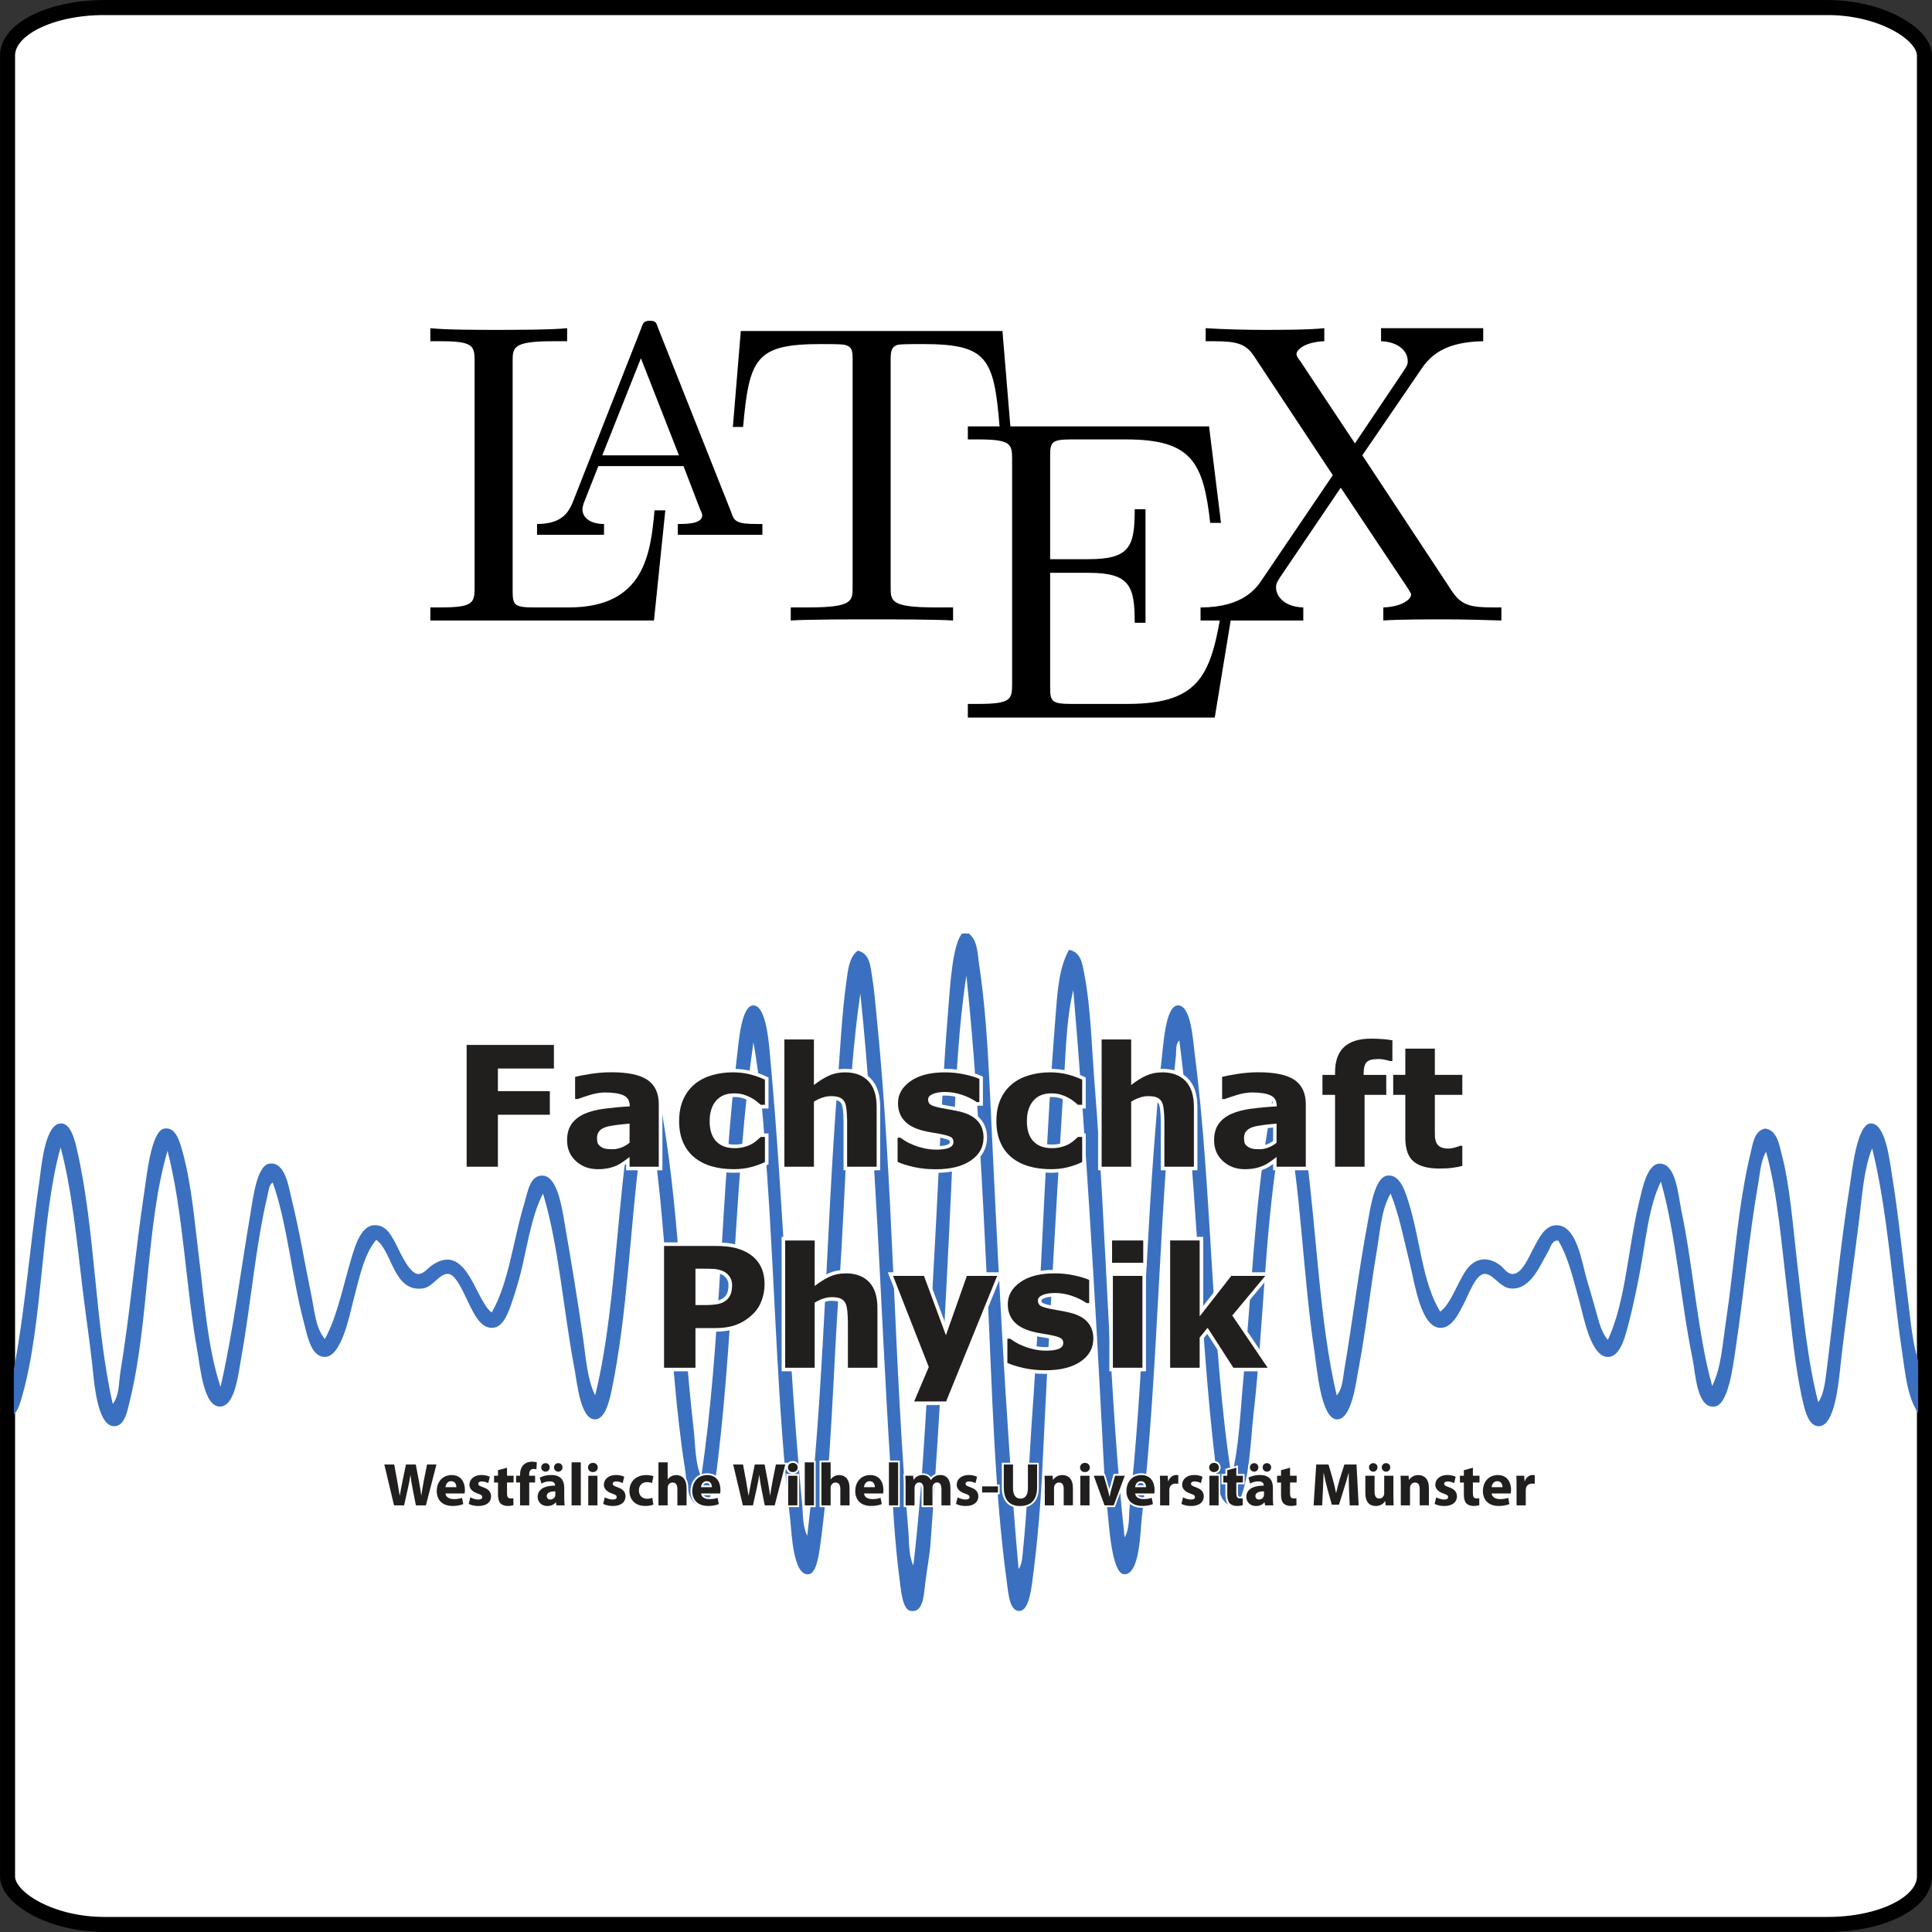 <?xml version="1.0" encoding="UTF-8" standalone="no"?>
<!-- Created with Inkscape (http://www.inkscape.org/) -->

<svg
   xmlns:dc="http://purl.org/dc/elements/1.1/"
   xmlns:cc="http://creativecommons.org/ns#"
   xmlns:rdf="http://www.w3.org/1999/02/22-rdf-syntax-ns#"
   xmlns:svg="http://www.w3.org/2000/svg"
   xmlns="http://www.w3.org/2000/svg"
   xmlns:sodipodi="http://sodipodi.sourceforge.net/DTD/sodipodi-0.dtd"
   xmlns:inkscape="http://www.inkscape.org/namespaces/inkscape"
   version="1.1"
   width="100%"
   height="100%"
   viewBox="0 0 4762 4762"
   id="svg2"
   xml:space="preserve"
   style="fill-rule:evenodd"
   inkscape:version="0.48.5 r10040"
   sodipodi:docname="latex-kurs_qr.svg"><rect x="0" y="0" width="4762" height="4762" fill="#333333" stroke="none"/><sodipodi:namedview
     pagecolor="#ffffff"
     bordercolor="#666666"
     borderopacity="1"
     objecttolerance="10"
     gridtolerance="10"
     guidetolerance="10"
     inkscape:pageopacity="0"
     inkscape:pageshadow="2"
     inkscape:window-width="1254"
     inkscape:window-height="758"
     id="namedview130"
     showgrid="false"
     inkscape:zoom="0.035043511"
     inkscape:cx="-1435.3914"
     inkscape:cy="1398.6971"
     inkscape:window-x="75"
     inkscape:window-y="34"
     inkscape:window-maximized="0"
     inkscape:current-layer="Ebene_x0020_1" /><defs
     id="defs4"><style
       type="text/css"
       id="style6" /><clipPath
       id="clip1"><path
         d="m 0,4 534.355,0 0,191 L 0,195 z m 0,0"
         id="path3812" /></clipPath><clipPath
       id="clip1-8"><path
         inkscape:connector-curvature="0"
         d="m 0,4 534.355,0 0,191 L 0,195 z m 0,0"
         id="path3812-5" /></clipPath></defs><g
     transform="translate(0,2381)"
     id="Ebene_x0020_1"><rect
       width="4724.711"
       height="4724.711"
       rx="238.238"
       ry="118.068"
       x="18.645"
       y="-2362.356"
       id="rect12"
       style="fill:#ffffff;stroke:#000000;stroke-width:37;stroke-linejoin:round;stroke-miterlimit:4;stroke-dasharray:none;fill-opacity:1" /><g
       style="fill-rule:evenodd"
       transform="matrix(1.399,0,0,1.399,715.138,-2766.863)"
       id="g6"><path
         inkscape:connector-curvature="0"
         d="m 661,1175 c 0,0 -19,0 -19,0 -7,77 -18,171 -151,171 0,0 -62,0 -62,0 -35,0 -37,-5 -37,-30 0,0 0,-403 0,-403 0,-25 0,-36 71,-36 0,0 25,0 25,0 0,0 0,-23 0,-23 -27,3 -95,3 -126,3 -30,0 -89,0 -115,-3 0,0 0,23 0,23 0,0 18,0 18,0 58,0 60,8 60,36 0,0 0,397 0,397 0,28 -2,36 -60,36 0,0 -18,0 -18,0 0,0 0,23 0,23 0,0 394,0 394,0 0,0 20,-194 20,-194 l 0,0 z"
         id="path15"
         style="fill:#000000" /><path
         inkscape:connector-curvature="0"
         d="m 648,853 c -3,-9 -4,-12 -14,-12 -10,0 -12,3 -15,12 0,0 -122,310 -122,310 -6,12 -15,36 -62,36 0,0 0,19 0,19 0,0 118,0 118,0 0,0 0,-19 0,-19 -24,0 -38,-11 -38,-26 0,-4 1,-5 2,-10 0,0 26,-66 26,-66 0,0 150,0 150,0 0,0 30,78 30,78 2,3 3,7 3,9 0,15 -29,15 -43,15 0,0 0,19 0,19 0,0 149,0 149,0 0,0 0,-19 0,-19 0,0 -10,0 -10,0 -36,0 -40,-5 -45,-21 0,0 -129,-325 -129,-325 z m -30,54 c 0,0 67,171 67,171 0,0 -135,0 -135,0 0,0 68,-171 68,-171 l 0,0 z"
         id="path10"
         style="fill:#000000" /><path
         inkscape:connector-curvature="0"
         d="m 1255,859 c 0,0 -461,0 -461,0 0,0 -14,169 -14,169 0,0 18,0 18,0 11,-121 22,-146 137,-146 13,0 33,0 40,1 16,3 16,11 16,29 0,0 0,398 0,398 0,25 0,36 -79,36 0,0 -30,0 -30,0 0,0 0,23 0,23 31,-2 107,-2 142,-2 35,0 113,0 144,2 0,0 0,-23 0,-23 0,0 -30,0 -30,0 -80,0 -80,-11 -80,-36 0,0 0,-398 0,-398 0,-15 0,-26 14,-29 8,-1 28,-1 43,-1 114,0 125,25 135,146 0,0 19,0 19,0 0,0 -14,-169 -14,-169 z"
         id="path12"
         style="fill:#000000" /><path
         inkscape:connector-curvature="0"
         d="m 1661,1345 c 0,0 -19,0 -19,0 -19,116 -36,171 -166,171 0,0 -100,0 -100,0 -35,0 -37,-5 -37,-30 0,0 0,-201 0,-201 0,0 68,0 68,0 73,0 81,24 81,88 0,0 19,0 19,0 0,0 0,-200 0,-200 0,0 -19,0 -19,0 0,65 -8,88 -81,88 0,0 -68,0 -68,0 0,0 0,-181 0,-181 0,-25 2,-30 37,-30 0,0 97,0 97,0 116,0 136,41 148,147 0,0 19,0 19,0 0,0 -21,-170 -21,-170 0,0 -425,0 -425,0 0,0 0,23 0,23 0,0 18,0 18,0 58,0 60,8 60,35 0,0 0,396 0,396 0,27 -2,35 -60,35 0,0 -18,0 -18,0 0,0 0,24 0,24 0,0 435,0 435,0 0,0 32,-195 32,-195 z"
         id="path14"
         style="fill:#000000" /><path
         inkscape:connector-curvature="0"
         d="m 1889,1078 c 0,0 104,-152 104,-152 16,-24 42,-48 109,-49 0,0 0,-23 0,-23 0,0 -180,0 -180,0 0,0 0,23 0,23 30,1 47,17 47,35 0,7 -2,9 -7,17 0,0 -86,128 -86,128 0,0 -97,-146 -97,-146 -2,-2 -6,-8 -6,-11 0,-9 17,-22 49,-23 0,0 0,-23 0,-23 -26,3 -81,3 -110,3 -24,0 -71,-1 -99,-3 0,0 0,23 0,23 0,0 15,0 15,0 41,0 56,5 70,26 0,0 139,210 139,210 0,0 -124,183 -124,183 -10,15 -33,50 -109,50 0,0 0,23 0,23 0,0 181,0 181,0 0,0 0,-23 0,-23 -35,-1 -48,-21 -48,-35 0,-7 2,-10 7,-18 0,0 107,-158 107,-158 0,0 120,180 120,180 1,3 4,6 4,8 0,9 -17,22 -49,23 0,0 0,23 0,23 26,-2 81,-2 109,-2 32,0 67,1 99,2 0,0 0,-23 0,-23 0,0 -15,0 -15,0 -39,0 -55,-4 -71,-27 0,0 -159,-241 -159,-241 l 0,0 z"
         id="path16"
         style="fill:#000000" /></g><g
       style="fill-rule:evenodd"
       transform="matrix(8.784,0,0,8.784,34.083,-121.087)"
       id="surface1"><g
         clip-path="url(#clip1-8)"
         id="g3815"><path
           inkscape:connector-curvature="0"
           d="m 266.086,4.684 1.922,0 c 2.508,2.055 2.398,5.742 2.879,8.879 1.555,10.184 2.352,22.035 2.879,33.121 2.152,45.152 4.352,93.027 8.16,136.32 1,-1.285 1.039,-3.273 1.199,-4.801 1.289,-12.215 1.715,-25.457 2.641,-38.398 2.617,-36.535 3.57,-74.973 6.48,-111.121 0.566,-7.004 0.848,-14.094 3.84,-19.438 3.461,0.66 3.762,4.066 4.32,6.957 1.801,9.285 2.09,21.16 2.879,30.961 3.375,41.871 3.996,86.602 8.402,126.961 1.516,-2.641 1.105,-5.855 1.438,-8.883 3.738,-33.793 4.328,-70.426 7.203,-105.598 0.469,-5.773 0.836,-12.047 1.68,-18.961 0.535,-4.41 1.074,-15.633 4.559,-15.84 3.793,-0.227 4.309,9.863 4.801,13.68 4.887,37.883 4.555,81.746 10.32,118.559 2.199,-8.566 2.449,-18.316 3.359,-27.84 2.23,-23.32 3.062,-47.836 6.961,-70.797 0.652,-3.848 1.043,-11.012 3.84,-11.523 5.066,-0.922 6.137,14.637 6.719,18.961 3.012,22.375 3.816,48.051 8.641,68.402 1.68,-1.93 1.715,-4.859 2.16,-7.441 2.223,-12.93 3.938,-27.234 6.48,-40.801 0.785,-4.195 1.941,-12.918 5.52,-13.438 3.605,-0.523 5.078,4.504 6,7.438 3.262,10.371 3.836,22.609 8.879,30.719 2.871,-1.996 4.809,-8.016 7.199,-11.516 2.035,-2.98 5.352,-4.441 9.363,-1.684 1.352,0.934 2.109,2.668 3.84,2.641 2.594,-0.039 4.594,-5.039 5.758,-7.199 1.527,-2.832 3.168,-6.465 6.48,-6.48 5.648,-0.027 7.086,10.305 8.398,14.883 0.887,3.082 1.828,6.156 2.641,9.117 0.816,2.977 1.527,6.062 3.359,8.16 5.07,-10.801 5.582,-25.656 8.883,-39.121 0.691,-2.82 2.059,-10.164 5.52,-10.316 4.762,-0.215 5.293,8.719 6.238,13.199 3.328,15.785 4.523,34.473 8.641,49.199 2.516,-5.156 2.871,-11.566 3.84,-18 2.328,-15.445 3.309,-32.469 6.961,-47.52 0.594,-2.449 1.016,-6.188 4.078,-6.719 3.234,0.371 3.883,4.387 4.562,6.957 2.398,9.078 3.145,20 4.32,30 1.609,13.727 2.949,28.215 6,39.84 1.625,-2.336 1.984,-6.082 2.398,-9.359 2.105,-16.594 3.742,-34.395 6.48,-51.598 0.578,-3.625 1.918,-17.035 5.758,-17.281 4.207,-0.27 5.371,10.309 6,14.16 1.883,11.492 3.027,23.562 4.562,35.52 0.758,5.922 1.23,11.898 2.879,17.039 l 0,14.641 c -3.141,-4.723 -3.629,-11.074 -4.559,-17.281 -2.742,-18.289 -4.121,-40.004 -8.402,-57.121 -2.301,5.793 -2.758,12.77 -3.598,19.684 -1.645,13.547 -3.738,27.375 -5.281,41.277 -0.566,5.09 -1.582,16.871 -6,17.039 -2.957,0.113 -3.945,-4.352 -4.559,-6.957 -2.223,-9.43 -3.113,-20.293 -4.32,-30.242 -1.719,-14.148 -2.723,-27.934 -6,-39.84 -1.477,2.484 -1.648,5.703 -2.16,8.641 -2.633,15.074 -4.102,31.504 -6.48,47.281 -0.68,4.5 -2.004,15.117 -5.762,15.598 -5.07,0.648 -5.379,-9.266 -6.238,-13.438 -3.281,-15.934 -4.652,-34.918 -8.879,-49.68 -3.465,7.023 -4.203,16.539 -6,25.918 -0.758,3.949 -1.828,9.18 -2.883,13.199 -0.965,3.691 -2.258,9.82 -5.758,10.082 -5.004,0.371 -7.051,-11.418 -8.16,-15.359 -1.848,-6.555 -3.094,-12.477 -6,-17.281 -1.758,-0.211 -2.203,1.965 -2.879,3.121 -2.062,3.5 -4.766,10.68 -10.32,10.32 -3.375,-0.223 -5.074,-4.402 -7.68,-4.082 -2.34,0.289 -4.379,5.961 -5.523,8.16 -1.574,3.035 -3.449,7.055 -6.719,6.961 -5.453,-0.16 -7.141,-12.469 -8.398,-17.52 -1.785,-7.16 -3.121,-14.27 -5.52,-20.16 -2.605,4.383 -2.883,10.199 -3.84,15.84 -1.949,11.484 -2.984,21.898 -5.281,34.078 -0.625,3.316 -1.879,13.629 -6,13.441 -4.469,-0.203 -5.566,-14.52 -6.242,-18.961 -3.328,-21.891 -3.797,-46.691 -8.156,-67.199 -1.828,4.039 -1.727,8.738 -2.402,13.199 -3.41,22.496 -3.871,47.723 -6.48,70.801 -1.059,9.355 -0.984,18.668 -4.559,26.398 -5.902,0.82 -5.703,-7.727 -6.242,-12.238 -4.48,-37.68 -5.238,-81.176 -10.078,-118.32 -1.172,1.047 -0.797,2.93 -0.961,4.32 -4.816,41.375 -4.793,87.656 -9.598,129.84 -0.391,3.43 -0.527,16.098 -5.043,15.602 -3.367,-0.375 -4.121,-13.773 -4.559,-17.762 -0.832,-7.574 -1.109,-14.57 -1.441,-20.879 -2.184,-41.68 -4.738,-85.012 -8.16,-125.281 -1.648,6.789 -1.953,14.031 -2.398,21.359 -2.234,36.621 -4.477,74.734 -6.238,112.082 -0.484,10.23 -1.41,21.871 -2.883,32.641 -0.355,2.617 -1.082,8.113 -3.598,8.156 -2.816,0.055 -3.102,-4.941 -3.602,-8.637 -3.391,-25.113 -4.008,-52.512 -5.281,-79.203 -1.453,-30.512 -3.008,-62.004 -6,-90.477 -2.164,14.18 -2.934,29.527 -3.598,44.879 -1.656,38.293 -3.652,76.488 -6.48,114.719 -0.227,3.055 -0.918,6.496 -1.441,10.801 -0.438,3.602 -0.586,8.434 -4.078,7.918 -2.332,-0.34 -2.719,-5.613 -3.121,-8.637 -1.402,-10.555 -1.961,-21.973 -2.641,-32.641 -2.762,-43.441 -4.039,-90.32 -8.398,-132 -3.77,26.062 -4,54.719 -6,82.801 -1.707,23.973 -2.027,48.82 -5.281,72.238 -0.461,3.32 -1.203,7.609 -3.121,7.922 -4.504,0.734 -4.859,-11.766 -5.277,-15.363 -3.629,-31.16 -4.23,-64.598 -6.48,-96.719 -0.895,-12.773 -1.711,-25.461 -3.84,-37.199 -5.188,36.133 -5.402,78.707 -9.84,116.16 -0.582,4.883 -0.973,10.203 -3.84,13.918 -5.059,0.48 -4.898,-6.367 -5.52,-10.32 -5.043,-32.117 -4.605,-69.523 -10.32,-100.559 -1.367,3.25 -1.676,6.965 -2.16,10.559 -2.961,21.977 -3.609,46.57 -8.16,68.16 -0.68,3.211 -1.891,7.855 -4.562,7.922 -4.16,0.105 -5.082,-10.391 -5.758,-13.922 -3.137,-16.375 -4.43,-34.75 -8.879,-49.437 -2.871,5.473 -4.102,12.832 -5.762,20.16 -0.73,3.223 -1.785,6.867 -2.879,10.078 -1.039,3.043 -2.465,7.301 -5.52,7.441 -3.359,0.152 -5.148,-3.824 -6.723,-6.961 -1.062,-2.113 -3.367,-7.828 -5.52,-8.16 -2.582,-0.395 -4.418,3.734 -7.441,4.082 -8.199,0.938 -8.324,-10.273 -12.957,-13.68 -3.477,4.148 -4.766,10.746 -6.48,17.277 -0.953,3.637 -3.234,15.59 -7.922,15.602 -4,0.008 -4.965,-6.188 -6,-10.082 C 78.031,101.125 76.668,85.777 72.645,74.523 c -1.125,0.734 -1.141,2.367 -1.438,3.602 -3.348,13.832 -4.711,30.863 -7.441,45.84 -0.742,4.07 -1.641,13.188 -5.758,13.438 -4.711,0.285 -5.645,-10.73 -6.48,-15.359 C 48.207,103.621 47.535,82.637 43.125,65.645 37.074,86.246 37.984,113.625 32.566,135.723 c -0.668,2.73 -1.375,7.121 -4.32,7.199 -4.902,0.133 -5.715,-12.531 -6.238,-17.277 -0.711,-6.453 -1.859,-14.152 -2.641,-20.641 C 17.672,90.965 16.316,76.621 13.125,64.684 7.527,84.637 8.324,113.328 2.328,134.523 c -0.934,3.297 -2.191,7.379 -6,5.281 l 0,-13.441 C -2.848,128.816 -3,132.25 -1.512,134.043 2.703,116.242 4.266,93.883 7.125,74.523 7.734,70.406 8.633,57.754 13.367,57.965 c 2.516,0.109 3.621,4.164 4.32,7.199 5.27,22.891 5.023,49.41 10.078,71.52 1.902,-2.48 1.633,-5.93 2.16,-9.121 2.699,-16.336 4.191,-34.004 6.719,-50.641 0.613,-4.016 1.898,-16.879 5.523,-17.516 3.191,-0.566 4.297,3.387 5.039,6 2.605,9.195 3.375,19.004 4.559,28.559 1.664,13.414 2.613,27.102 6.242,37.918 3.449,-14.988 5.676,-32.75 8.398,-48.719 0.719,-4.207 1.777,-13.402 5.281,-13.918 4.48,-0.664 5.457,6.668 6.238,9.836 2.305,9.344 3.652,17.914 5.52,26.883 0.953,4.566 1.16,9.316 3.84,12.48 3.891,-7.008 5.547,-17.355 8.402,-25.68 0.918,-2.688 2.621,-6.055 5.277,-6.242 3.688,-0.258 5.137,3.164 6.723,6.242 1.051,2.039 3.391,7.305 5.758,7.438 1.461,0.086 2.668,-1.582 3.84,-2.398 9.844,-6.852 12.156,9.781 16.801,13.199 4.766,-8.125 6.039,-20.293 9.121,-30.48 1,-3.305 1.586,-8.184 5.281,-7.918 3.961,0.281 5.234,8.551 6,12.957 1.926,11.117 3.75,22.148 5.277,32.883 0.809,5.668 1.152,11.262 3.359,15.84 4.957,-20.031 5.805,-45.25 8.641,-67.68 0.539,-4.266 1.82,-19.289 5.762,-19.684 3.906,-0.387 4.109,6.648 4.801,10.801 4.555,27.453 5.172,57.871 8.398,85.68 0.566,4.879 0.395,9.918 2.16,13.68 5.594,-36.93 5.422,-80.223 10.078,-118.316 0.453,-3.676 1.176,-13.938 4.562,-13.922 3.812,0.02 4.445,11.758 4.801,15.602 3.715,40.566 4.973,83.961 8.879,124.316 0.289,2.988 0.074,6.191 1.438,8.883 4.695,-39.527 5.242,-84.242 8.402,-125.281 0.785,-10.195 1.258,-21.078 2.641,-30.719 0.414,-2.891 0.703,-6.316 3.117,-8.16 3.52,0.727 3.598,4.742 4.082,7.68 0.551,3.328 0.863,7.215 1.199,10.559 4.762,47.023 4.805,97.496 8.879,144 0.309,3.492 0.016,7.141 1.441,10.32 3.262,-27.641 4.254,-58.348 6,-89.277 1.266,-22.41 1.988,-45.078 3.84,-67.441 0.469,-5.664 1.125,-17.602 3.84,-20.641"
           id="path3817"
           style="fill:#3a70bf;fill-opacity:1;fill-rule:evenodd;stroke:none" /></g><path
         inkscape:connector-curvature="0"
         d="m -5.25e-4,-2.5e-5 -24.469,0 0,-34.156 8.781,0 0,14.562 14.531,0 0,6.625 -14.531,0 0,6.344 15.688,0 z m 0,0"
         transform="matrix(1,0,0,-1,151.547,35.953)"
         id="path3819"
         style="fill:none;stroke:#ffffff;stroke-width:2;stroke-linecap:butt;stroke-linejoin:miter;stroke-miterlimit:4;stroke-opacity:1" /><path
         inkscape:connector-curvature="0"
         d="m -5.0625e-4,-0.002 c -0.852,-0.332 -1.687,-0.5 -2.52,-0.5 -1.043,0 -1.809,0.07 -2.297,0.219 -0.492,0.141 -0.914,0.367 -1.27,0.676 -0.367,0.301 -0.598,0.625 -0.688,0.961 -0.094,0.332 -0.141,0.77 -0.141,1.301 0,0.812 0.223,1.461 0.656,1.957 0.438,0.496 1.07,0.875 1.898,1.133 0.676,0.215 1.664,0.402 2.969,0.562 1.305,0.16 2.516,0.289 3.637,0.379 l 0,-5.359 C 1.601,0.779 0.851,0.338 -5.0625e-4,-0.002 z m 2.246,-5.406 8.188,0 0,17.527 c 0,3.09 -1.047,5.359 -3.137,6.805 -2.09,1.445 -5.488,2.168 -10.188,2.168 -1.977,0 -3.949,-0.156 -5.918,-0.473 -1.965,-0.312 -3.387,-0.582 -4.258,-0.812 l 0,-6.215 0.758,0 c 0.672,0.262 1.785,0.633 3.332,1.117 1.547,0.484 3.004,0.727 4.371,0.727 2.266,0 3.984,-0.273 5.148,-0.816 1.164,-0.543 1.746,-1.527 1.746,-2.953 l 0,-0.137 C -0.145,11.393 -2.501,11.178 -4.766,10.889 -7.036,10.596 -8.934,10.104 -10.469,9.42 -12.016,8.729 -13.211,7.787 -14.055,6.596 -14.895,5.4 -15.317,3.861 -15.317,1.982 c 0,-2.359 0.824,-4.293 2.48,-5.805 1.656,-1.516 3.711,-2.273 6.16,-2.273 1.043,0 2,0.086 2.875,0.262 0.871,0.18 1.715,0.449 2.527,0.816 0.582,0.273 1.203,0.648 1.863,1.121 0.66,0.477 1.211,0.883 1.656,1.219 z m 0,0"
         transform="matrix(1,0,0,-1,170.559,64.701)"
         id="path3821"
         style="fill:none;stroke:#ffffff;stroke-width:2;stroke-linecap:butt;stroke-linejoin:miter;stroke-miterlimit:4;stroke-opacity:1" /><path
         inkscape:connector-curvature="0"
         d="M -5e-4,9.875e-4 C 1.414,0.356 2.773,0.845 4.074,1.454 l 0,7.039 -1.168,0 C 2.57,8.173 2.203,7.849 1.804,7.513 1.41,7.177 0.949,6.856 0.433,6.556 -0.118,6.231 -0.809,5.954 -1.641,5.724 -2.473,5.485 -3.407,5.368 -4.446,5.368 c -2.227,0 -3.949,0.641 -5.164,1.922 -1.211,1.281 -1.816,3.16 -1.816,5.637 0,2.395 0.59,4.293 1.773,5.688 1.184,1.398 2.871,2.098 5.07,2.098 0.992,0 1.863,-0.109 2.609,-0.332 0.75,-0.223 1.438,-0.504 2.062,-0.84 C 0.746,19.188 1.3,18.825 1.75,18.458 c 0.449,-0.367 0.832,-0.688 1.156,-0.965 l 1.168,0 0,7.059 c -1.285,0.609 -2.672,1.109 -4.152,1.492 -1.484,0.383 -3.105,0.574 -4.863,0.574 -1.957,0 -3.848,-0.254 -5.668,-0.758 -1.82,-0.504 -3.422,-1.297 -4.816,-2.383 -1.438,-1.148 -2.559,-2.594 -3.359,-4.336 -0.805,-1.746 -1.203,-3.816 -1.203,-6.215 0,-2.281 0.375,-4.27 1.121,-5.965 0.75,-1.695 1.805,-3.105 3.168,-4.223 1.375,-1.113 2.992,-1.938 4.852,-2.473 1.855,-0.539 3.91,-0.805 6.156,-0.805 1.715,0 3.277,0.18 4.691,0.539 z m 0,0"
         transform="matrix(1,0,0,-1,206.688,70.259)"
         id="path3823"
         style="fill:none;stroke:#ffffff;stroke-width:2;stroke-linecap:butt;stroke-linejoin:miter;stroke-miterlimit:4;stroke-opacity:1" /><path
         inkscape:connector-curvature="0"
         d="m -5.375e-4,5e-5 c 0,3.227 -0.781,5.648 -2.348,7.27 -1.566,1.625 -3.738,2.434 -6.52,2.434 -1.648,0 -3.148,-0.309 -4.5,-0.918 -1.352,-0.613 -2.762,-1.492 -4.227,-2.641 l 0,12.809 -8.281,0 0,-35.719 8.281,0 0,18.246 c 0.902,0.535 1.738,0.922 2.512,1.168 0.773,0.246 1.535,0.367 2.281,0.367 1.055,0 1.879,-0.129 2.465,-0.391 0.59,-0.258 1.039,-0.672 1.344,-1.234 0.262,-0.492 0.445,-1.25 0.551,-2.285 0.105,-1.031 0.16,-2.066 0.16,-3.105 l 0,-12.766 8.281,0 z m 0,0"
         transform="matrix(1,0,0,-1,242.102,53.344)"
         id="path3825"
         style="fill:none;stroke:#ffffff;stroke-width:2;stroke-linecap:butt;stroke-linejoin:miter;stroke-miterlimit:4;stroke-opacity:1" /><path
         inkscape:connector-curvature="0"
         d="M 4.4375e-4,9.6875e-4 C -1.039,1.216 -2.644,2.106 -4.808,2.673 c -0.98,0.246 -1.953,0.445 -2.922,0.605 -0.973,0.16 -1.875,0.328 -2.715,0.496 -1.527,0.32 -2.5,0.645 -2.91,0.961 -0.41,0.324 -0.617,0.789 -0.617,1.402 0,0.676 0.453,1.195 1.363,1.562 0.91,0.367 2.027,0.555 3.359,0.555 1.605,0 3.191,-0.266 4.758,-0.793 1.566,-0.523 2.961,-1.211 4.184,-2.051 l 0.711,0 0,6.512 c -0.996,0.441 -2.375,0.855 -4.141,1.246 -1.766,0.391 -3.609,0.586 -5.535,0.586 -4.066,0 -7.273,-0.824 -9.617,-2.469 C -21.238,9.646 -22.41,7.583 -22.41,5.103 c 0,-1.926 0.562,-3.535 1.695,-4.828 1.129,-1.293 2.863,-2.246 5.199,-2.855 0.855,-0.23 1.805,-0.426 2.852,-0.586 1.047,-0.16 1.875,-0.309 2.484,-0.445 1.285,-0.262 2.152,-0.535 2.613,-0.816 0.457,-0.281 0.688,-0.738 0.688,-1.363 0,-0.707 -0.391,-1.238 -1.172,-1.602 -0.777,-0.359 -1.977,-0.539 -3.598,-0.539 -1.238,0 -2.398,0.125 -3.484,0.375 -1.086,0.254 -2.055,0.555 -2.91,0.906 -0.992,0.395 -1.762,0.766 -2.305,1.113 -0.543,0.344 -1.02,0.656 -1.434,0.949 l -0.754,0 0,-6.781 c 1.129,-0.52 2.629,-0.992 4.492,-1.422 1.863,-0.43 3.941,-0.641 6.234,-0.641 4.141,0 7.406,0.812 9.789,2.441 2.383,1.629 3.578,3.773 3.578,6.438 0,1.82 -0.52,3.336 -1.559,4.555 z m 0,0"
         transform="matrix(1,0,0,-1,270.527,57.395)"
         id="path3827"
         style="fill:none;stroke:#ffffff;stroke-width:2;stroke-linecap:butt;stroke-linejoin:miter;stroke-miterlimit:4;stroke-opacity:1" /><path
         inkscape:connector-curvature="0"
         d="M -0.001,9.875e-4 C 1.413,0.356 2.772,0.845 4.073,1.454 l 0,7.039 -1.168,0 C 2.569,8.173 2.202,7.849 1.807,7.513 1.409,7.177 0.952,6.856 0.432,6.556 -0.119,6.231 -0.81,5.954 -1.642,5.724 -2.474,5.485 -3.408,5.368 -4.443,5.368 c -2.23,0 -3.953,0.641 -5.164,1.922 -1.215,1.281 -1.82,3.16 -1.82,5.637 0,2.395 0.59,4.293 1.773,5.688 1.184,1.398 2.871,2.098 5.07,2.098 0.992,0 1.863,-0.109 2.609,-0.332 0.75,-0.223 1.438,-0.504 2.062,-0.84 0.656,-0.352 1.211,-0.715 1.66,-1.082 0.449,-0.367 0.836,-0.688 1.156,-0.965 l 1.168,0 0,7.059 c -1.285,0.609 -2.668,1.109 -4.152,1.492 -1.484,0.383 -3.105,0.574 -4.863,0.574 -1.957,0 -3.848,-0.254 -5.664,-0.758 -1.82,-0.504 -3.426,-1.297 -4.82,-2.383 -1.438,-1.148 -2.555,-2.594 -3.359,-4.336 -0.801,-1.746 -1.203,-3.816 -1.203,-6.215 0,-2.281 0.375,-4.27 1.121,-5.965 0.75,-1.695 1.809,-3.105 3.168,-4.223 1.375,-1.113 2.992,-1.938 4.852,-2.473 1.855,-0.539 3.91,-0.805 6.16,-0.805 1.711,0 3.273,0.18 4.688,0.539 z m 0,0"
         transform="matrix(1,0,0,-1,295.709,70.259)"
         id="path3829"
         style="fill:none;stroke:#ffffff;stroke-width:2;stroke-linecap:butt;stroke-linejoin:miter;stroke-miterlimit:4;stroke-opacity:1" /><path
         inkscape:connector-curvature="0"
         d="m -5.0625e-4,5e-5 c 0,3.227 -0.781,5.648 -2.348,7.27 -1.566,1.625 -3.738,2.434 -6.52,2.434 -1.648,0 -3.148,-0.309 -4.5,-0.918 -1.352,-0.613 -2.762,-1.492 -4.227,-2.641 l 0,12.809 -8.281,0 0,-35.719 8.281,0 0,18.246 c 0.902,0.535 1.742,0.922 2.512,1.168 0.773,0.246 1.535,0.367 2.281,0.367 1.055,0 1.879,-0.129 2.465,-0.391 0.59,-0.258 1.039,-0.672 1.344,-1.234 0.262,-0.492 0.445,-1.25 0.551,-2.285 0.105,-1.031 0.16,-2.066 0.16,-3.105 l 0,-12.766 8.281,0 z m 0,0"
         transform="matrix(1,0,0,-1,331.122,53.344)"
         id="path3831"
         style="fill:none;stroke:#ffffff;stroke-width:2;stroke-linecap:butt;stroke-linejoin:miter;stroke-miterlimit:4;stroke-opacity:1" /><path
         inkscape:connector-curvature="0"
         d="m 0.001,-0.002 c -0.855,-0.332 -1.691,-0.5 -2.52,-0.5 -1.047,0 -1.812,0.07 -2.301,0.219 -0.492,0.141 -0.914,0.367 -1.266,0.676 -0.367,0.301 -0.602,0.625 -0.691,0.961 -0.09,0.332 -0.137,0.77 -0.137,1.301 0,0.812 0.219,1.461 0.656,1.957 0.434,0.496 1.066,0.875 1.895,1.133 0.676,0.215 1.664,0.402 2.969,0.562 1.305,0.16 2.516,0.289 3.637,0.379 l 0,-5.359 C 1.599,0.779 0.849,0.338 0.001,-0.002 z m 2.242,-5.406 8.188,0 0,17.527 c 0,3.09 -1.047,5.359 -3.137,6.805 -2.09,1.445 -5.488,2.168 -10.188,2.168 -1.977,0 -3.949,-0.156 -5.914,-0.473 -1.969,-0.312 -3.391,-0.582 -4.262,-0.812 l 0,-6.215 0.758,0 c 0.676,0.262 1.785,0.633 3.332,1.117 1.551,0.484 3.008,0.727 4.371,0.727 2.27,0 3.984,-0.273 5.148,-0.816 1.164,-0.543 1.75,-1.527 1.75,-2.953 l 0,-0.137 c -2.438,-0.137 -4.789,-0.352 -7.059,-0.641 -2.27,-0.293 -4.172,-0.785 -5.699,-1.469 -1.551,-0.691 -2.746,-1.633 -3.586,-2.824 -0.844,-1.195 -1.266,-2.734 -1.266,-4.613 0,-2.359 0.828,-4.293 2.48,-5.805 1.656,-1.516 3.711,-2.273 6.164,-2.273 1.039,0 1.996,0.086 2.871,0.262 0.875,0.18 1.715,0.449 2.527,0.816 0.582,0.273 1.203,0.648 1.863,1.121 0.66,0.477 1.211,0.883 1.656,1.219 z m 0,0"
         transform="matrix(1,0,0,-1,352.112,64.701)"
         id="path3833"
         style="fill:none;stroke:#ffffff;stroke-width:2;stroke-linecap:butt;stroke-linejoin:miter;stroke-miterlimit:4;stroke-opacity:1" /><path
         inkscape:connector-curvature="0"
         d="M 5e-4,-0.002 C -0.765,0.139 -1.644,0.248 -2.636,0.33 c -0.992,0.086 -2.102,0.129 -3.32,0.129 -3.395,0 -5.926,-0.785 -7.598,-2.359 -1.672,-1.578 -2.508,-3.938 -2.508,-7.086 l 0,-0.711 -3.531,0 0,-5.594 3.531,0 0,-20.188 8.281,0 0,20.188 6.062,0 0,5.594 -6.344,0 0,0.207 c 0,1.66 0.285,2.781 0.855,3.359 0.57,0.578 1.664,0.871 3.277,0.871 0.668,0 1.301,-0.066 1.883,-0.203 0.586,-0.137 1.062,-0.254 1.43,-0.359 l 0.617,0 z m 0,0"
         transform="matrix(1,0,0,-1,386.812,34.631)"
         id="path3835"
         style="fill:none;stroke:#ffffff;stroke-width:2;stroke-linecap:butt;stroke-linejoin:miter;stroke-miterlimit:4;stroke-opacity:1" /><path
         inkscape:connector-curvature="0"
         d="m 0.002,2.5e-5 -0.688,0 c -0.277,-0.152 -0.762,-0.32 -1.457,-0.508 -0.691,-0.184 -1.254,-0.273 -1.684,-0.273 -1.035,0 -1.828,0.156 -2.371,0.469 -0.539,0.316 -0.918,0.742 -1.133,1.281 -0.227,0.535 -0.348,1.141 -0.367,1.816 -0.012,0.672 -0.02,1.461 -0.02,2.367 l 0,9.16 7.719,0 0,5.594 -7.719,0 0,7.375 -8.281,0 0,-7.375 -3.406,0 0,-5.594 3.406,0 0,-12.055 c 0,-3.152 0.781,-5.379 2.352,-6.684 1.57,-1.301 3.957,-1.949 7.172,-1.949 1.441,0 2.656,0.062 3.652,0.191 0.992,0.133 1.938,0.312 2.824,0.539 z m 0,0"
         transform="matrix(1,0,0,-1,406.444,64.234)"
         id="path3837"
         style="fill:none;stroke:#ffffff;stroke-width:2;stroke-linecap:butt;stroke-linejoin:miter;stroke-miterlimit:4;stroke-opacity:1" /><path
         inkscape:connector-curvature="0"
         d="m 151.551,42.547 -15.719,0 0,6.355 14.57,0 0,6.613 -14.57,0 0,14.594 -8.77,0 0,-34.172 24.488,0 z m 0,0"
         id="path3839"
         style="fill:#211e1e;fill-opacity:1;fill-rule:nonzero;stroke:none" /><path
         inkscape:connector-curvature="0"
         d="m 172.777,63.367 0,-5.352 c -1.117,0.09 -2.324,0.219 -3.625,0.375 -1.301,0.164 -2.289,0.348 -2.961,0.562 -0.824,0.262 -1.457,0.637 -1.891,1.133 -0.438,0.496 -0.656,1.148 -0.656,1.957 0,0.531 0.047,0.969 0.137,1.305 0.094,0.332 0.324,0.656 0.691,0.957 0.352,0.305 0.77,0.531 1.262,0.676 0.488,0.148 1.254,0.219 2.293,0.219 0.828,0 1.664,-0.168 2.516,-0.504 0.848,-0.336 1.594,-0.777 2.234,-1.328 m 0,4.012 c -0.441,0.336 -0.992,0.742 -1.652,1.219 -0.656,0.473 -1.277,0.848 -1.859,1.121 -0.809,0.367 -1.652,0.641 -2.523,0.816 -0.871,0.176 -1.828,0.266 -2.867,0.266 -2.449,0 -4.5,-0.758 -6.152,-2.273 -1.652,-1.516 -2.477,-3.453 -2.477,-5.805 0,-1.883 0.418,-3.422 1.262,-4.617 0.84,-1.191 2.035,-2.133 3.578,-2.82 1.531,-0.688 3.43,-1.18 5.691,-1.469 2.266,-0.293 4.613,-0.508 7.047,-0.641 l 0,-0.141 c 0,-1.422 -0.582,-2.406 -1.742,-2.949 -1.164,-0.543 -2.879,-0.816 -5.141,-0.816 -1.363,0 -2.816,0.242 -4.363,0.727 -1.543,0.48 -2.652,0.852 -3.328,1.109 l -0.754,0 0,-6.215 c 0.871,-0.23 2.289,-0.504 4.254,-0.816 1.969,-0.312 3.938,-0.473 5.91,-0.473 4.699,0 8.09,0.723 10.18,2.172 2.086,1.445 3.133,3.711 3.133,6.801 l 0,17.535 -8.195,0 z m 0,0"
         id="path3841"
         style="fill:#211e1e;fill-opacity:1;fill-rule:nonzero;stroke:none" /><path
         inkscape:connector-curvature="0"
         d="m 201.992,70.797 c -2.25,0 -4.301,-0.266 -6.16,-0.801 -1.859,-0.535 -3.477,-1.363 -4.855,-2.48 -1.359,-1.113 -2.418,-2.523 -3.168,-4.223 -0.75,-1.695 -1.121,-3.684 -1.121,-5.965 0,-2.402 0.398,-4.477 1.203,-6.219 0.805,-1.746 1.922,-3.191 3.363,-4.34 1.391,-1.086 2.996,-1.879 4.816,-2.387 1.82,-0.504 3.711,-0.758 5.672,-0.758 1.758,0 3.379,0.195 4.863,0.574 1.484,0.383 2.867,0.879 4.152,1.492 l 0,7.047 -1.168,0 c -0.32,-0.277 -0.707,-0.598 -1.156,-0.965 -0.449,-0.367 -1.004,-0.727 -1.66,-1.078 -0.629,-0.336 -1.316,-0.617 -2.062,-0.836 -0.75,-0.223 -1.621,-0.336 -2.613,-0.336 -2.199,0 -3.891,0.703 -5.074,2.102 -1.188,1.398 -1.777,3.301 -1.777,5.703 0,2.477 0.605,4.359 1.82,5.645 1.215,1.285 2.938,1.93 5.168,1.93 1.039,0 1.977,-0.121 2.809,-0.359 0.832,-0.234 1.523,-0.516 2.074,-0.836 0.52,-0.305 0.977,-0.629 1.375,-0.965 0.398,-0.336 0.762,-0.664 1.098,-0.988 l 1.168,0 0,7.047 c -1.301,0.613 -2.656,1.102 -4.07,1.457 -1.418,0.359 -2.98,0.539 -4.695,0.539"
         id="path3843"
         style="fill:#211e1e;fill-opacity:1;fill-rule:nonzero;stroke:none" /><path
         inkscape:connector-curvature="0"
         d="m 242.109,70.109 -8.285,0 0,-12.781 c 0,-1.039 -0.055,-2.078 -0.16,-3.109 -0.109,-1.035 -0.293,-1.797 -0.551,-2.285 -0.309,-0.566 -0.754,-0.977 -1.344,-1.238 -0.59,-0.262 -1.41,-0.391 -2.469,-0.391 -0.75,0 -1.508,0.121 -2.281,0.367 -0.773,0.246 -1.609,0.633 -2.512,1.168 l 0,18.27 -8.285,0 0,-35.707 8.285,0 0,12.781 c 1.465,-1.148 2.875,-2.027 4.227,-2.637 1.352,-0.613 2.855,-0.918 4.504,-0.918 2.781,0 4.953,0.809 6.52,2.43 1.566,1.621 2.352,4.047 2.352,7.277 z m 0,0"
         id="path3845"
         style="fill:#211e1e;fill-opacity:1;fill-rule:nonzero;stroke:none" /><path
         inkscape:connector-curvature="0"
         d="m 272.102,61.941 c 0,2.66 -1.191,4.809 -3.578,6.434 -2.387,1.633 -5.652,2.445 -9.801,2.445 -2.293,0 -4.375,-0.211 -6.242,-0.641 -1.867,-0.43 -3.367,-0.902 -4.496,-1.426 l 0,-6.793 0.758,0 c 0.41,0.293 0.891,0.609 1.434,0.953 0.543,0.344 1.312,0.715 2.305,1.113 0.855,0.352 1.828,0.656 2.914,0.906 1.086,0.254 2.25,0.379 3.488,0.379 1.621,0 2.824,-0.18 3.605,-0.539 0.777,-0.359 1.168,-0.891 1.168,-1.594 0,-0.629 -0.227,-1.082 -0.688,-1.367 -0.457,-0.281 -1.332,-0.555 -2.617,-0.812 -0.609,-0.137 -1.441,-0.289 -2.488,-0.449 -1.047,-0.16 -2,-0.355 -2.859,-0.586 -2.34,-0.609 -4.074,-1.562 -5.207,-2.855 -1.133,-1.293 -1.699,-2.902 -1.699,-4.832 0,-2.477 1.176,-4.539 3.523,-6.184 2.348,-1.645 5.559,-2.465 9.625,-2.465 1.93,0 3.777,0.191 5.543,0.582 1.77,0.391 3.148,0.809 4.145,1.25 l 0,6.52 -0.711,0 c -1.227,-0.844 -2.621,-1.527 -4.191,-2.055 -1.566,-0.527 -3.152,-0.793 -4.762,-0.793 -1.328,0 -2.449,0.188 -3.359,0.551 -0.91,0.367 -1.367,0.891 -1.367,1.562 0,0.613 0.207,1.078 0.621,1.398 0.41,0.32 1.383,0.645 2.914,0.965 0.84,0.168 1.746,0.332 2.719,0.492 0.973,0.16 1.945,0.363 2.926,0.609 2.172,0.566 3.777,1.457 4.82,2.672 1.039,1.219 1.559,2.738 1.559,4.559"
         id="path3847"
         style="fill:#211e1e;fill-opacity:1;fill-rule:nonzero;stroke:none" /><path
         inkscape:connector-curvature="0"
         d="m 291.012,70.797 c -2.246,0 -4.301,-0.266 -6.16,-0.801 -1.859,-0.535 -3.477,-1.363 -4.855,-2.48 -1.359,-1.113 -2.418,-2.523 -3.164,-4.223 -0.75,-1.695 -1.125,-3.684 -1.125,-5.965 0,-2.402 0.398,-4.477 1.203,-6.219 0.805,-1.746 1.926,-3.191 3.363,-4.34 1.391,-1.086 2.996,-1.879 4.82,-2.387 1.82,-0.504 3.707,-0.758 5.668,-0.758 1.758,0 3.379,0.195 4.863,0.574 1.484,0.383 2.871,0.879 4.156,1.492 l 0,7.047 -1.172,0 c -0.32,-0.277 -0.707,-0.598 -1.156,-0.965 -0.449,-0.367 -1.004,-0.727 -1.66,-1.078 -0.629,-0.336 -1.316,-0.617 -2.062,-0.836 -0.75,-0.223 -1.621,-0.336 -2.613,-0.336 -2.199,0 -3.891,0.703 -5.074,2.102 -1.188,1.398 -1.777,3.301 -1.777,5.703 0,2.477 0.605,4.359 1.82,5.645 1.215,1.285 2.938,1.93 5.168,1.93 1.039,0 1.977,-0.121 2.809,-0.359 0.832,-0.234 1.523,-0.516 2.074,-0.836 0.52,-0.305 0.977,-0.629 1.375,-0.965 0.395,-0.336 0.762,-0.664 1.098,-0.988 l 1.172,0 0,7.047 c -1.301,0.613 -2.66,1.102 -4.074,1.457 -1.418,0.359 -2.98,0.539 -4.695,0.539"
         id="path3849"
         style="fill:#211e1e;fill-opacity:1;fill-rule:nonzero;stroke:none" /><path
         inkscape:connector-curvature="0"
         d="m 331.129,70.109 -8.285,0 0,-12.781 c 0,-1.039 -0.055,-2.078 -0.16,-3.109 -0.109,-1.035 -0.293,-1.797 -0.551,-2.285 -0.309,-0.566 -0.754,-0.977 -1.344,-1.238 -0.59,-0.262 -1.41,-0.391 -2.465,-0.391 -0.75,0 -1.512,0.121 -2.285,0.367 -0.773,0.246 -1.609,0.633 -2.512,1.168 l 0,18.27 -8.285,0 0,-35.707 8.285,0 0,12.781 c 1.465,-1.148 2.875,-2.027 4.227,-2.637 1.352,-0.613 2.852,-0.918 4.504,-0.918 2.781,0 4.953,0.809 6.52,2.43 1.566,1.621 2.352,4.047 2.352,7.277 z m 0,0"
         id="path3851"
         style="fill:#211e1e;fill-opacity:1;fill-rule:nonzero;stroke:none" /><path
         inkscape:connector-curvature="0"
         d="m 354.328,63.367 0,-5.352 c -1.117,0.09 -2.324,0.219 -3.625,0.375 -1.301,0.164 -2.285,0.348 -2.961,0.562 -0.824,0.262 -1.457,0.637 -1.891,1.133 -0.438,0.496 -0.656,1.148 -0.656,1.957 0,0.531 0.047,0.969 0.137,1.305 0.094,0.332 0.324,0.656 0.691,0.957 0.352,0.305 0.77,0.531 1.262,0.676 0.488,0.148 1.254,0.219 2.293,0.219 0.828,0 1.664,-0.168 2.516,-0.504 0.848,-0.336 1.594,-0.777 2.234,-1.328 m 0,4.012 c -0.441,0.336 -0.992,0.742 -1.652,1.219 -0.656,0.473 -1.277,0.848 -1.855,1.121 -0.812,0.367 -1.652,0.641 -2.527,0.816 -0.871,0.176 -1.828,0.266 -2.867,0.266 -2.449,0 -4.5,-0.758 -6.152,-2.273 -1.652,-1.516 -2.477,-3.453 -2.477,-5.805 0,-1.883 0.422,-3.422 1.262,-4.617 0.84,-1.191 2.035,-2.133 3.582,-2.82 1.527,-0.688 3.426,-1.18 5.691,-1.469 2.262,-0.293 4.609,-0.508 7.043,-0.641 l 0,-0.141 c 0,-1.422 -0.582,-2.406 -1.742,-2.949 -1.164,-0.543 -2.879,-0.816 -5.141,-0.816 -1.363,0 -2.816,0.242 -4.363,0.727 -1.543,0.48 -2.652,0.852 -3.324,1.109 l -0.758,0 0,-6.215 c 0.871,-0.23 2.289,-0.504 4.254,-0.816 1.969,-0.312 3.938,-0.473 5.91,-0.473 4.699,0 8.09,0.723 10.18,2.172 2.086,1.445 3.133,3.711 3.133,6.801 l 0,17.535 -8.195,0 z m 0,0"
         id="path3853"
         style="fill:#211e1e;fill-opacity:1;fill-rule:nonzero;stroke:none" /><path
         inkscape:connector-curvature="0"
         d="m 386.824,40.461 -0.617,0 c -0.367,-0.109 -0.844,-0.23 -1.43,-0.367 -0.586,-0.141 -1.215,-0.207 -1.887,-0.207 -1.617,0 -2.715,0.289 -3.285,0.871 -0.57,0.582 -0.859,1.707 -0.859,3.375 l 0,0.207 6.359,0 0,5.598 -6.082,0 0,20.172 -8.285,0 0,-20.172 -3.535,0 0,-5.598 3.535,0 0,-0.711 c 0,-3.152 0.836,-5.52 2.512,-7.094 1.676,-1.574 4.211,-2.363 7.609,-2.363 1.223,0 2.332,0.043 3.328,0.125 0.992,0.086 1.871,0.195 2.637,0.336 z m 0,0"
         id="path3855"
         style="fill:#211e1e;fill-opacity:1;fill-rule:nonzero;stroke:none" /><path
         inkscape:connector-curvature="0"
         d="m 406.449,69.883 c -0.891,0.23 -1.828,0.406 -2.824,0.535 -0.996,0.133 -2.211,0.195 -3.648,0.195 -3.215,0 -5.605,-0.648 -7.172,-1.949 -1.57,-1.301 -2.352,-3.527 -2.352,-6.676 l 0,-12.051 -3.398,0 0,-5.602 3.398,0 0,-7.363 8.285,0 0,7.363 7.711,0 0,5.602 -7.711,0 0,9.148 c 0,0.902 0.008,1.691 0.023,2.367 0.012,0.672 0.137,1.281 0.363,1.816 0.215,0.535 0.594,0.961 1.133,1.273 0.543,0.316 1.332,0.473 2.367,0.473 0.43,0 0.988,-0.094 1.684,-0.277 0.695,-0.18 1.18,-0.348 1.453,-0.504 l 0.688,0 z m 0,0"
         id="path3857"
         style="fill:#211e1e;fill-opacity:1;fill-rule:nonzero;stroke:none" /><path
         inkscape:connector-curvature="0"
         d="M -0.002,-6.25e-6 C -0.724,1.406 -1.779,2.562 -3.154,3.465 c -1.148,0.75 -2.465,1.309 -3.957,1.684 -1.488,0.375 -3.32,0.566 -5.492,0.566 l -14.496,0 0,-34.16 8.812,0 0,11.125 5.48,0 c 2.492,0 4.578,0.344 6.25,1.035 1.672,0.684 3.191,1.703 4.551,3.051 0.992,0.992 1.758,2.219 2.293,3.68 0.535,1.461 0.801,2.953 0.801,4.484 0,1.973 -0.363,3.664 -1.09,5.07 z M -8.412,-7.754 c -0.254,-0.68 -0.66,-1.266 -1.227,-1.754 -0.656,-0.551 -1.465,-0.918 -2.434,-1.098 -0.973,-0.184 -2.203,-0.277 -3.695,-0.277 l -2.52,0 0,10.223 1.512,0 c 1.449,0 2.609,-0.023 3.477,-0.062 0.871,-0.035 1.762,-0.238 2.68,-0.605 0.684,-0.273 1.289,-0.758 1.805,-1.453 0.52,-0.695 0.777,-1.523 0.777,-2.488 0,-0.977 -0.125,-1.805 -0.375,-2.484 z m 0,0"
         transform="matrix(1,0,0,-1,209.564,98.066)"
         id="path3859"
         style="fill:none;stroke:#ffffff;stroke-width:2;stroke-linecap:butt;stroke-linejoin:miter;stroke-miterlimit:4;stroke-opacity:1" /><path
         inkscape:connector-curvature="0"
         d="M 5.125e-4,-9.9375e-4 C 5.125e-4,3.229 -0.785,5.651 -2.347,7.272 -3.914,8.894 -6.085,9.702 -8.867,9.702 c -1.648,0 -3.148,-0.305 -4.5,-0.918 -1.352,-0.609 -2.762,-1.488 -4.227,-2.637 l 0,12.805 -8.281,0 0,-35.719 8.281,0 0,18.246 c 0.902,0.535 1.738,0.926 2.512,1.168 0.773,0.246 1.531,0.367 2.281,0.367 1.055,0 1.879,-0.129 2.465,-0.391 0.59,-0.258 1.039,-0.672 1.344,-1.234 0.262,-0.492 0.441,-1.25 0.551,-2.281 0.105,-1.031 0.16,-2.07 0.16,-3.105 l 0,-12.77 8.281,0 z m 0,0"
         transform="matrix(1,0,0,-1,242.32,109.745)"
         id="path3861"
         style="fill:none;stroke:#ffffff;stroke-width:2;stroke-linecap:butt;stroke-linejoin:miter;stroke-miterlimit:4;stroke-opacity:1" /><path
         inkscape:connector-curvature="0"
         d="m -0.002,0.002 -8.66,0 L 1.366,-25.584 l -4.098,-9.668 8.969,0 14.32,35.254 -8.5,0 -5.887,-16.691 z m 0,0"
         transform="matrix(1,0,0,-1,255.369,100.728)"
         id="path3863"
         style="fill:none;stroke:#ffffff;stroke-width:2;stroke-linecap:butt;stroke-linejoin:miter;stroke-miterlimit:4;stroke-opacity:1" /><path
         inkscape:connector-curvature="0"
         d="M -4.625e-4,2.5e-5 C -1.04,1.215 -2.641,2.105 -4.809,2.672 c -0.98,0.246 -1.953,0.449 -2.922,0.609 -0.973,0.16 -1.875,0.324 -2.715,0.492 -1.527,0.324 -2.496,0.645 -2.91,0.965 -0.41,0.32 -0.617,0.789 -0.617,1.398 0,0.676 0.453,1.195 1.363,1.566 0.91,0.367 2.027,0.551 3.359,0.551 1.605,0 3.191,-0.266 4.758,-0.789 1.566,-0.527 2.961,-1.211 4.184,-2.055 l 0.711,0 0,6.512 c -0.996,0.441 -2.375,0.859 -4.141,1.25 -1.766,0.391 -3.609,0.586 -5.535,0.586 -4.066,0 -7.273,-0.824 -9.617,-2.469 -2.348,-1.645 -3.52,-3.707 -3.52,-6.184 0,-1.926 0.562,-3.539 1.695,-4.828 1.129,-1.293 2.863,-2.246 5.199,-2.859 0.855,-0.227 1.805,-0.426 2.852,-0.586 1.047,-0.16 1.875,-0.309 2.484,-0.445 1.285,-0.258 2.156,-0.531 2.613,-0.816 0.457,-0.281 0.688,-0.738 0.688,-1.363 0,-0.707 -0.391,-1.238 -1.168,-1.598 -0.781,-0.363 -1.98,-0.543 -3.602,-0.543 -1.238,0 -2.398,0.125 -3.484,0.379 -1.086,0.25 -2.055,0.551 -2.91,0.906 -0.992,0.395 -1.762,0.766 -2.305,1.109 -0.543,0.344 -1.02,0.66 -1.43,0.949 l -0.758,0 0,-6.781 c 1.129,-0.52 2.629,-0.992 4.492,-1.422 1.863,-0.426 3.941,-0.641 6.234,-0.641 4.145,0 7.406,0.816 9.789,2.445 2.387,1.629 3.578,3.773 3.578,6.434 0,1.82 -0.52,3.34 -1.559,4.555 z m 0,0"
         transform="matrix(1,0,0,-1,301.336,113.797)"
         id="path3865"
         style="fill:none;stroke:#ffffff;stroke-width:2;stroke-linecap:butt;stroke-linejoin:miter;stroke-miterlimit:4;stroke-opacity:1" /><path
         inkscape:connector-curvature="0"
         d="m 316.684,98.645 -8.281,0 0,-25.781 8.281,0 z m 0.219,9.941 -8.719,0 0,-6.25 8.719,0 z m 0,0"
         transform="matrix(1,0,0,-1,0,199.375)"
         id="path3867"
         style="fill:none;stroke:#ffffff;stroke-width:2;stroke-linecap:butt;stroke-linejoin:miter;stroke-miterlimit:4;stroke-opacity:1" /><path
         inkscape:connector-curvature="0"
         d="m 5.25e-4,9.5625e-4 9.262,11.109 -9.559,0 -8.848,-11.324 0,21.266 -8.281,0 0,-35.723 8.281,0 0,8.473 2.223,2.738 7.223,-11.211 9.621,0 z m 0,0"
         transform="matrix(1,0,0,-1,341.89,111.841)"
         id="path3869"
         style="fill:none;stroke:#ffffff;stroke-width:2;stroke-linecap:butt;stroke-linejoin:miter;stroke-miterlimit:4;stroke-opacity:1" /><path
         inkscape:connector-curvature="0"
         d="m 201.547,103.32 c 0,-0.961 -0.262,-1.789 -0.781,-2.484 -0.52,-0.695 -1.125,-1.18 -1.812,-1.453 -0.918,-0.367 -1.812,-0.57 -2.688,-0.609 -0.871,-0.035 -2.035,-0.055 -3.488,-0.055 l -1.512,0 0,10.211 2.523,0 c 1.5,0 2.734,-0.09 3.707,-0.273 0.969,-0.184 1.785,-0.551 2.441,-1.098 0.566,-0.488 0.977,-1.074 1.23,-1.754 0.25,-0.676 0.379,-1.504 0.379,-2.484 m 9.109,-0.195 c 0,1.531 -0.27,3.027 -0.805,4.488 -0.535,1.461 -1.301,2.688 -2.293,3.684 -1.363,1.344 -2.879,2.363 -4.555,3.051 -1.676,0.688 -3.762,1.031 -6.254,1.031 l -5.484,0 0,11.133 -8.812,0 0,-34.172 14.504,0 c 2.172,0 4.004,0.184 5.496,0.559 1.492,0.375 2.809,0.941 3.957,1.691 1.379,0.902 2.43,2.055 3.156,3.461 0.727,1.41 1.09,3.098 1.09,5.074"
         id="path3871"
         style="fill:#211e1e;fill-opacity:1;fill-rule:nonzero;stroke:none" /><path
         inkscape:connector-curvature="0"
         d="m 242.328,126.512 -8.285,0 0,-12.785 c 0,-1.039 -0.055,-2.074 -0.16,-3.109 -0.109,-1.031 -0.293,-1.793 -0.551,-2.281 -0.309,-0.566 -0.754,-0.98 -1.344,-1.242 -0.59,-0.258 -1.41,-0.387 -2.469,-0.387 -0.75,0 -1.512,0.121 -2.281,0.367 -0.773,0.242 -1.613,0.633 -2.516,1.168 l 0,18.27 -8.281,0 0,-35.711 8.281,0 0,12.781 c 1.469,-1.145 2.879,-2.023 4.23,-2.637 1.352,-0.613 2.852,-0.918 4.504,-0.918 2.781,0 4.953,0.809 6.52,2.43 1.566,1.625 2.352,4.051 2.352,7.277 z m 0,0"
         id="path3873"
         style="fill:#211e1e;fill-opacity:1;fill-rule:nonzero;stroke:none" /><path
         inkscape:connector-curvature="0"
         d="m 261.547,117.398 5.879,-16.66 8.5,0 -14.32,35.227 -8.969,0 4.098,-9.652 -10.023,-25.574 8.676,0 z m 0,0"
         id="path3875"
         style="fill:#211e1e;fill-opacity:1;fill-rule:nonzero;stroke:none" /><path
         inkscape:connector-curvature="0"
         d="m 302.914,118.34 c 0,2.664 -1.195,4.809 -3.582,6.438 -2.387,1.629 -5.652,2.445 -9.797,2.445 -2.297,0 -4.379,-0.215 -6.242,-0.645 -1.867,-0.426 -3.367,-0.902 -4.5,-1.422 l 0,-6.793 0.758,0 c 0.414,0.289 0.891,0.609 1.434,0.953 0.543,0.344 1.312,0.715 2.309,1.113 0.855,0.352 1.824,0.652 2.914,0.906 1.086,0.25 2.246,0.379 3.488,0.379 1.621,0 2.82,-0.18 3.602,-0.539 0.781,-0.359 1.172,-0.891 1.172,-1.598 0,-0.625 -0.23,-1.082 -0.691,-1.363 -0.457,-0.281 -1.328,-0.555 -2.613,-0.816 -0.613,-0.137 -1.445,-0.285 -2.492,-0.445 -1.047,-0.16 -2,-0.355 -2.855,-0.586 -2.34,-0.613 -4.078,-1.562 -5.211,-2.855 -1.133,-1.293 -1.699,-2.906 -1.699,-4.832 0,-2.48 1.176,-4.539 3.523,-6.188 2.348,-1.645 5.559,-2.465 9.629,-2.465 1.926,0 3.773,0.195 5.543,0.586 1.766,0.387 3.145,0.805 4.141,1.25 l 0,6.516 -0.711,0 c -1.227,-0.84 -2.621,-1.523 -4.188,-2.051 -1.57,-0.531 -3.156,-0.793 -4.762,-0.793 -1.332,0 -2.453,0.184 -3.363,0.551 -0.91,0.367 -1.367,0.887 -1.367,1.562 0,0.609 0.207,1.078 0.621,1.398 0.414,0.32 1.383,0.641 2.914,0.965 0.84,0.168 1.75,0.332 2.719,0.492 0.973,0.16 1.949,0.363 2.926,0.609 2.172,0.566 3.781,1.457 4.82,2.672 1.039,1.215 1.562,2.734 1.562,4.555"
         id="path3877"
         style="fill:#211e1e;fill-opacity:1;fill-rule:nonzero;stroke:none" /><path
         inkscape:connector-curvature="0"
         d="m 316.684,126.512 -8.285,0 0,-25.773 8.285,0 z m 0.23,-29.445 -8.746,0 0,-6.266 8.746,0 z m 0,0"
         id="path3879"
         style="fill:#211e1e;fill-opacity:1;fill-rule:nonzero;stroke:none" /><path
         inkscape:connector-curvature="0"
         d="m 351.816,126.512 -9.613,0 -7.227,-11.207 -2.23,2.746 0,8.461 -8.281,0 0,-35.711 8.281,0 0,21.301 8.875,-11.363 9.531,0 -9.258,11.109 z m 0,0"
         id="path3881"
         style="fill:#211e1e;fill-opacity:1;fill-rule:nonzero;stroke:none" /><path
         inkscape:connector-curvature="0"
         d="M -0.001,-0.002 1.088,4.932 c 0.273,1.156 0.461,2.242 0.664,3.535 l 0.031,0 C 1.92,7.158 2.108,6.088 2.331,4.932 l 0.969,-4.934 2.805,0 2.957,11.461 -2.633,0 -0.938,-4.691 C 5.252,5.404 4.999,4.064 4.827,2.787 l -0.031,0 c -0.172,1.277 -0.359,2.5 -0.613,3.844 l -0.918,4.828 -2.754,0 L -0.459,6.768 C -0.748,5.354 -1.021,3.979 -1.208,2.736 l -0.031,0 c -0.188,1.156 -0.426,2.637 -0.68,4.012 l -0.867,4.711 -2.773,0 2.723,-11.461 z m 0,0"
         transform="matrix(1,0,0,-1,109.521,165.127)"
         id="path3883"
         style="fill:none;stroke:#ffffff;stroke-width:1;stroke-linecap:butt;stroke-linejoin:miter;stroke-miterlimit:4;stroke-opacity:1" /><path
         inkscape:connector-curvature="0"
         d="M -0.001,0.002 C 0.034,0.186 0.084,0.576 0.084,1.021 c 0,2.055 -1.02,4.148 -3.707,4.148 -2.887,0 -4.195,-2.332 -4.195,-4.438 0,-2.602 1.613,-4.25 4.434,-4.25 1.125,0 2.16,0.188 3.012,0.527 l -0.34,1.75 C -1.412,-1.463 -2.126,-1.58 -3.009,-1.58 c -1.207,0 -2.262,0.512 -2.344,1.582 z M -5.373,1.768 c 0.07,0.699 0.512,1.684 1.598,1.684 1.191,0 1.461,-1.055 1.461,-1.684 z m 0,0"
         transform="matrix(1,0,0,-1,126.47,161.795)"
         id="path3885"
         style="fill:none;stroke:#ffffff;stroke-width:1;stroke-linecap:butt;stroke-linejoin:miter;stroke-miterlimit:4;stroke-opacity:1" /><path
         inkscape:connector-curvature="0"
         d="M -0.002,-5e-5 C 0.627,-0.34 1.596,-0.594 2.686,-0.594 c 2.379,0 3.605,1.156 3.605,2.703 C 6.272,3.332 5.612,4.133 4.03,4.676 3.01,5.031 2.686,5.234 2.686,5.629 c 0,0.422 0.355,0.68 0.984,0.68 0.715,0 1.43,-0.273 1.805,-0.477 L 5.932,7.617 C 5.424,7.871 4.557,8.094 3.588,8.094 1.53,8.094 0.206,6.918 0.206,5.355 0.186,4.387 0.85,3.449 2.569,2.875 3.538,2.551 3.791,2.348 3.791,1.922 3.791,1.496 3.467,1.223 2.686,1.223 c -0.766,0 -1.75,0.34 -2.227,0.633 z m 0,0"
         transform="matrix(1,0,0,-1,127.626,164.719)"
         id="path3887"
         style="fill:none;stroke:#ffffff;stroke-width:1;stroke-linecap:butt;stroke-linejoin:miter;stroke-miterlimit:4;stroke-opacity:1" /><path
         inkscape:connector-curvature="0"
         d="m -0.001,0 0,-1.562 -1.102,0 0,-1.906 1.102,0 0,-3.398 c 0,-1.172 0.238,-1.973 0.715,-2.465 0.41,-0.426 1.105,-0.73 1.938,-0.73 0.73,0 1.344,0.102 1.684,0.238 L 4.319,-7.871 C 4.065,-7.922 3.909,-7.938 3.553,-7.938 c -0.781,0 -1.02,0.457 -1.02,1.461 l 0,3.008 1.852,0 0,1.906 -1.852,0 0,2.258 z m 0,0"
         transform="matrix(1,0,0,-1,135.837,155.25)"
         id="path3889"
         style="fill:none;stroke:#ffffff;stroke-width:1;stroke-linecap:butt;stroke-linejoin:miter;stroke-miterlimit:4;stroke-opacity:1" /><path
         inkscape:connector-curvature="0"
         d="m -5.25e-4,-0.002 0,6.41 1.648,0 0,1.906 -1.664,0 0,0.422 c 0,0.82 0.355,1.48 1.207,1.48 0.34,0 0.609,-0.051 0.832,-0.117 l 0.102,1.988 c -0.355,0.102 -0.801,0.168 -1.375,0.168 -0.75,0 -1.652,-0.219 -2.297,-0.832 -0.75,-0.68 -1.055,-1.785 -1.055,-2.785 l 0,-0.324 -1.086,0 0,-1.906 1.086,0 0,-6.41 z m 0,0"
         transform="matrix(1,0,0,-1,144.61,165.127)"
         id="path3891"
         style="fill:none;stroke:#ffffff;stroke-width:1;stroke-linecap:butt;stroke-linejoin:miter;stroke-miterlimit:4;stroke-opacity:1" /><path
         inkscape:connector-curvature="0"
         d="m 5.1875e-4,9.5e-4 c 0.664,0 1.156,0.543 1.156,1.188 0,0.699 -0.512,1.207 -1.156,1.207 -0.68,0 -1.227,-0.508 -1.227,-1.207 0,-0.645 0.527,-1.188 1.207,-1.188 z m 3.57,0 c 0.68,0 1.172,0.543 1.172,1.188 0,0.699 -0.512,1.207 -1.172,1.207 -0.68,0 -1.207,-0.508 -1.207,-1.207 0,-0.645 0.508,-1.188 1.172,-1.188 z m 1.684,-4.559 c 0,1.957 -0.887,3.586 -3.656,3.586 -1.512,0 -2.652,-0.406 -3.23,-0.727 l 0.477,-1.668 c 0.543,0.34 1.445,0.629 2.293,0.629 1.277,0 1.516,-0.629 1.516,-1.07 l 0,-0.121 c -2.941,0.02 -4.883,-1.02 -4.883,-3.176 0,-1.328 1.004,-2.551 2.688,-2.551 0.988,0 1.836,0.355 2.383,1.02 l 0.051,0 0.152,-0.836 2.328,0 C 5.286,-9.011 5.254,-8.245 5.254,-7.444 z M 2.735,-6.444 c 0,-0.152 -0.016,-0.305 -0.051,-0.441 C 2.516,-7.413 1.989,-7.839 1.344,-7.839 c -0.578,0 -1.023,0.324 -1.023,0.988 0,1 1.055,1.324 2.414,1.309 z m 0,0"
         transform="matrix(1,0,0,-1,149.199,155.657)"
         id="path3893"
         style="fill:none;stroke:#ffffff;stroke-width:1;stroke-linecap:butt;stroke-linejoin:miter;stroke-miterlimit:4;stroke-opacity:1" /><path
         inkscape:connector-curvature="0"
         d="m 156.492,34.246 2.582,0 0,12.07 -2.582,0 z m 0,0"
         transform="matrix(1,0,0,-1,0,199.375)"
         id="path3895"
         style="fill:none;stroke:#ffffff;stroke-width:1;stroke-linecap:butt;stroke-linejoin:miter;stroke-miterlimit:4;stroke-opacity:1" /><path
         inkscape:connector-curvature="0"
         d="m 163.75,42.562 -2.586,0 0,-8.312 2.586,0 z m -1.293,3.621 c -0.832,0 -1.375,-0.562 -1.359,-1.312 -0.016,-0.711 0.527,-1.289 1.344,-1.289 0.852,0 1.395,0.578 1.395,1.289 -0.016,0.75 -0.543,1.312 -1.379,1.312 z m 0,0"
         transform="matrix(1,0,0,-1,0,199.375)"
         id="path3897"
         style="fill:none;stroke:#ffffff;stroke-width:1;stroke-linecap:butt;stroke-linejoin:miter;stroke-miterlimit:4;stroke-opacity:1" /><path
         inkscape:connector-curvature="0"
         d="M -4.4375e-4,-5e-5 C 0.628,-0.34 1.597,-0.594 2.687,-0.594 c 2.379,0 3.602,1.156 3.602,2.703 C 6.273,3.332 5.609,4.133 4.031,4.676 3.011,5.031 2.687,5.234 2.687,5.629 c 0,0.422 0.355,0.68 0.984,0.68 0.715,0 1.43,-0.273 1.805,-0.477 L 5.933,7.617 C 5.421,7.871 4.558,8.094 3.585,8.094 1.531,8.094 0.203,6.918 0.203,5.355 0.187,4.387 0.851,3.449 2.566,2.875 3.535,2.551 3.793,2.348 3.793,1.922 c 0,-0.426 -0.324,-0.699 -1.105,-0.699 -0.766,0 -1.75,0.34 -2.227,0.633 z m 0,0"
         transform="matrix(1,0,0,-1,165.348,164.719)"
         id="path3899"
         style="fill:none;stroke:#ffffff;stroke-width:1;stroke-linecap:butt;stroke-linejoin:miter;stroke-miterlimit:4;stroke-opacity:1" /><path
         inkscape:connector-curvature="0"
         d="M 0.001,-0.002 C -0.389,-0.17 -0.866,-0.271 -1.479,-0.271 c -1.258,0 -2.277,0.797 -2.277,2.328 -0.016,1.359 0.867,2.332 2.227,2.332 0.68,0 1.141,-0.121 1.445,-0.258 L 0.322,6.053 c -0.543,0.203 -1.289,0.32 -1.969,0.32 -3.098,0 -4.762,-1.984 -4.762,-4.418 0,-2.617 1.719,-4.266 4.402,-4.266 0.988,0 1.855,0.184 2.312,0.391 z m 0,0"
         transform="matrix(1,0,0,-1,179.135,163.002)"
         id="path3901"
         style="fill:none;stroke:#ffffff;stroke-width:1;stroke-linecap:butt;stroke-linejoin:miter;stroke-miterlimit:4;stroke-opacity:1" /><path
         inkscape:connector-curvature="0"
         d="m 0.001,-0.002 2.582,0 0,4.934 c 0,0.184 0.016,0.406 0.086,0.578 0.184,0.457 0.613,0.898 1.293,0.898 0.969,0 1.34,-0.746 1.34,-1.836 l 0,-4.574 2.586,0 0,4.863 c 0,2.5 -1.258,3.637 -2.91,3.637 -0.473,0 -0.949,-0.117 -1.34,-0.32 -0.41,-0.203 -0.75,-0.492 -1.02,-0.852 l -0.035,0 0,4.742 -2.582,0 z m 0,0"
         transform="matrix(1,0,0,-1,180.87,165.127)"
         id="path3903"
         style="fill:none;stroke:#ffffff;stroke-width:1;stroke-linecap:butt;stroke-linejoin:miter;stroke-miterlimit:4;stroke-opacity:1" /><path
         inkscape:connector-curvature="0"
         d="M 4.8125e-4,0.002 C 0.036,0.186 0.086,0.576 0.086,1.021 c 0,2.055 -1.02,4.148 -3.707,4.148 -2.891,0 -4.199,-2.332 -4.199,-4.438 0,-2.602 1.613,-4.25 4.438,-4.25 1.121,0 2.16,0.188 3.008,0.527 l -0.34,1.75 C -1.41,-1.463 -2.125,-1.58 -3.007,-1.58 c -1.207,0 -2.262,0.512 -2.348,1.582 z M -5.371,1.768 c 0.066,0.699 0.508,1.684 1.598,1.684 1.188,0 1.461,-1.055 1.461,-1.684 z m 0,0"
         transform="matrix(1,0,0,-1,198.175,161.795)"
         id="path3905"
         style="fill:none;stroke:#ffffff;stroke-width:1;stroke-linecap:butt;stroke-linejoin:miter;stroke-miterlimit:4;stroke-opacity:1" /><path
         inkscape:connector-curvature="0"
         d="M 0.001,-0.002 1.087,4.932 C 1.361,6.088 1.548,7.174 1.751,8.467 l 0.035,0 C 1.919,7.158 2.107,6.088 2.33,4.932 l 0.969,-4.934 2.805,0 2.961,11.461 -2.637,0 -0.938,-4.691 C 5.251,5.404 4.998,4.064 4.83,2.787 l -0.035,0 c -0.172,1.277 -0.355,2.5 -0.613,3.844 l -0.918,4.828 -2.754,0 -0.969,-4.691 C -0.749,5.354 -1.018,3.979 -1.206,2.736 l -0.035,0 c -0.188,1.156 -0.426,2.637 -0.68,4.012 l -0.867,4.711 -2.77,0 2.719,-11.461 z m 0,0"
         transform="matrix(1,0,0,-1,207.389,165.127)"
         id="path3907"
         style="fill:none;stroke:#ffffff;stroke-width:1;stroke-linecap:butt;stroke-linejoin:miter;stroke-miterlimit:4;stroke-opacity:1" /><path
         inkscape:connector-curvature="0"
         d="m 219.832,42.562 -2.582,0 0,-8.312 2.582,0 z m -1.289,3.621 c -0.836,0 -1.379,-0.562 -1.363,-1.312 -0.016,-0.711 0.527,-1.289 1.344,-1.289 0.852,0 1.395,0.578 1.395,1.289 -0.016,0.75 -0.543,1.312 -1.375,1.312 z m 0,0"
         transform="matrix(1,0,0,-1,0,199.375)"
         id="path3909"
         style="fill:none;stroke:#ffffff;stroke-width:1;stroke-linecap:butt;stroke-linejoin:miter;stroke-miterlimit:4;stroke-opacity:1" /><path
         inkscape:connector-curvature="0"
         d="m 221.906,34.246 2.586,0 0,12.07 -2.586,0 z m 0,0"
         transform="matrix(1,0,0,-1,0,199.375)"
         id="path3911"
         style="fill:none;stroke:#ffffff;stroke-width:1;stroke-linecap:butt;stroke-linejoin:miter;stroke-miterlimit:4;stroke-opacity:1" /><path
         inkscape:connector-curvature="0"
         d="m 5.3125e-4,-0.002 2.582,0 0,4.934 c 0,0.184 0.02,0.406 0.086,0.578 0.188,0.457 0.613,0.898 1.293,0.898 0.969,0 1.344,-0.746 1.344,-1.836 l 0,-4.574 2.582,0 0,4.863 c 0,2.5 -1.258,3.637 -2.906,3.637 -0.477,0 -0.953,-0.117 -1.344,-0.32 C 3.227,7.975 2.891,7.686 2.618,7.326 l -0.035,0 0,4.742 -2.582,0 z m 0,0"
         transform="matrix(1,0,0,-1,226.582,165.127)"
         id="path3913"
         style="fill:none;stroke:#ffffff;stroke-width:1;stroke-linecap:butt;stroke-linejoin:miter;stroke-miterlimit:4;stroke-opacity:1" /><path
         inkscape:connector-curvature="0"
         d="M -4.8125e-4,0.002 C 0.035,0.186 0.085,0.576 0.085,1.021 c 0,2.055 -1.02,4.148 -3.707,4.148 -2.891,0 -4.199,-2.332 -4.199,-4.438 0,-2.602 1.617,-4.25 4.438,-4.25 1.121,0 2.16,0.188 3.012,0.527 l -0.34,1.75 C -1.411,-1.463 -2.125,-1.58 -3.008,-1.58 c -1.207,0 -2.262,0.512 -2.348,1.582 z M -5.372,1.768 c 0.066,0.699 0.512,1.684 1.598,1.684 1.191,0 1.461,-1.055 1.461,-1.684 z m 0,0"
         transform="matrix(1,0,0,-1,243.887,161.795)"
         id="path3915"
         style="fill:none;stroke:#ffffff;stroke-width:1;stroke-linecap:butt;stroke-linejoin:miter;stroke-miterlimit:4;stroke-opacity:1" /><path
         inkscape:connector-curvature="0"
         d="m 245.52,34.246 2.586,0 0,12.07 -2.586,0 z m 0,0"
         transform="matrix(1,0,0,-1,0,199.375)"
         id="path3917"
         style="fill:none;stroke:#ffffff;stroke-width:1;stroke-linecap:butt;stroke-linejoin:miter;stroke-miterlimit:4;stroke-opacity:1" /><path
         inkscape:connector-curvature="0"
         d="m 5.125e-4,-0.002 2.516,0 0,4.848 c 0,0.203 0.016,0.441 0.102,0.645 0.152,0.426 0.543,0.938 1.207,0.938 0.816,0 1.191,-0.715 1.191,-1.77 l 0,-4.66 2.516,0 0,4.863 c 0,0.203 0.035,0.477 0.102,0.664 0.168,0.492 0.594,0.902 1.191,0.902 0.832,0 1.223,-0.699 1.223,-1.906 l 0,-4.523 2.516,0 0,4.898 c 0,2.48 -1.207,3.602 -2.805,3.602 -0.613,0 -1.121,-0.133 -1.582,-0.406 C 7.786,7.854 7.411,7.529 7.106,7.088 l -0.035,0 C 6.715,7.955 5.864,8.498 4.793,8.498 3.368,8.498 2.633,7.721 2.278,7.189 l -0.051,0 -0.117,1.125 -2.18,0 C -0.035,7.58 5.125e-4,6.697 5.125e-4,5.662 z m 0,0"
         transform="matrix(1,0,0,-1,250.195,165.127)"
         id="path3919"
         style="fill:none;stroke:#ffffff;stroke-width:1;stroke-linecap:butt;stroke-linejoin:miter;stroke-miterlimit:4;stroke-opacity:1" /><path
         inkscape:connector-curvature="0"
         d="M 0.001,-5e-5 C 0.63,-0.34 1.599,-0.594 2.689,-0.594 c 2.379,0 3.602,1.156 3.602,2.703 C 6.275,3.332 5.611,4.133 4.029,4.676 3.009,5.031 2.689,5.234 2.689,5.629 c 0,0.422 0.355,0.68 0.984,0.68 0.715,0 1.426,-0.273 1.801,-0.477 L 5.935,7.617 C 5.423,7.871 4.556,8.094 3.587,8.094 1.529,8.094 0.205,6.918 0.205,5.355 0.189,4.387 0.849,3.449 2.568,2.875 3.537,2.551 3.791,2.348 3.791,1.922 c 0,-0.426 -0.32,-0.699 -1.102,-0.699 -0.766,0 -1.754,0.34 -2.23,0.633 z m 0,0"
         transform="matrix(1,0,0,-1,264.338,164.719)"
         id="path3921"
         style="fill:none;stroke:#ffffff;stroke-width:1;stroke-linecap:butt;stroke-linejoin:miter;stroke-miterlimit:4;stroke-opacity:1" /><path
         inkscape:connector-curvature="0"
         d="m 271.664,37.852 4.457,0 0,1.734 -4.457,0 z m 0,0"
         transform="matrix(1,0,0,-1,0,199.375)"
         id="path3923"
         style="fill:none;stroke:#ffffff;stroke-width:1;stroke-linecap:butt;stroke-linejoin:miter;stroke-miterlimit:4;stroke-opacity:1" /><path
         inkscape:connector-curvature="0"
         d="m -5.25e-4,9.3125e-4 0,-6.395 c 0,-3.652 1.699,-5.25 4.59,-5.25 2.992,0 4.777,1.68 4.777,5.219 l 0,6.426 -2.582,0 0,-6.598 c 0,-2.023 -0.75,-2.973 -2.109,-2.973 -1.328,0 -2.074,1.004 -2.074,2.973 l 0,6.598 z m 0,0"
         transform="matrix(1,0,0,-1,277.735,153.669)"
         id="path3925"
         style="fill:none;stroke:#ffffff;stroke-width:1;stroke-linecap:butt;stroke-linejoin:miter;stroke-miterlimit:4;stroke-opacity:1" /><path
         inkscape:connector-curvature="0"
         d="m 0.001,-0.002 2.582,0 0,4.797 c 0,0.238 0.035,0.477 0.105,0.645 0.168,0.477 0.594,0.969 1.305,0.969 0.938,0 1.312,-0.73 1.312,-1.801 l 0,-4.609 2.582,0 0,4.934 c 0,2.445 -1.273,3.566 -2.977,3.566 -1.375,0 -2.223,-0.797 -2.566,-1.324 l -0.051,0 L 2.177,8.315 l -2.246,0 C -0.034,7.58 0.001,6.697 0.001,5.662 z m 0,0"
         transform="matrix(1,0,0,-1,289.26,165.127)"
         id="path3927"
         style="fill:none;stroke:#ffffff;stroke-width:1;stroke-linecap:butt;stroke-linejoin:miter;stroke-miterlimit:4;stroke-opacity:1" /><path
         inkscape:connector-curvature="0"
         d="m 301.809,42.562 -2.586,0 0,-8.312 2.586,0 z m -1.293,3.621 c -0.832,0 -1.379,-0.562 -1.359,-1.312 -0.019,-0.711 0.527,-1.289 1.34,-1.289 0.852,0 1.395,0.578 1.395,1.289 -0.016,0.75 -0.543,1.312 -1.375,1.312 z m 0,0"
         transform="matrix(1,0,0,-1,0,199.375)"
         id="path3929"
         style="fill:none;stroke:#ffffff;stroke-width:1;stroke-linecap:butt;stroke-linejoin:miter;stroke-miterlimit:4;stroke-opacity:1" /><path
         inkscape:connector-curvature="0"
         d="m 4.9375e-4,0.001 3.027,-8.312 2.582,0 3.094,8.312 -2.719,0 -1.07,-3.859 c -0.188,-0.715 -0.324,-1.344 -0.461,-2.023 l -0.051,0 C 4.286,-5.218 4.129,-4.558 3.926,-3.858 L 2.805,0.001 z m 0,0"
         transform="matrix(1,0,0,-1,302.996,156.814)"
         id="path3931"
         style="fill:none;stroke:#ffffff;stroke-width:1;stroke-linecap:butt;stroke-linejoin:miter;stroke-miterlimit:4;stroke-opacity:1" /><path
         inkscape:connector-curvature="0"
         d="M 0.001,0.002 C 0.033,0.186 0.084,0.576 0.084,1.021 c 0,2.055 -1.02,4.148 -3.703,4.148 -2.891,0 -4.199,-2.332 -4.199,-4.438 0,-2.602 1.613,-4.25 4.434,-4.25 1.125,0 2.16,0.188 3.012,0.527 l -0.34,1.75 C -1.413,-1.463 -2.124,-1.58 -3.01,-1.58 c -1.207,0 -2.262,0.512 -2.344,1.582 z M -5.374,1.768 c 0.07,0.699 0.512,1.684 1.598,1.684 1.191,0 1.461,-1.055 1.461,-1.684 z m 0,0"
         transform="matrix(1,0,0,-1,319.979,161.795)"
         id="path3933"
         style="fill:none;stroke:#ffffff;stroke-width:1;stroke-linecap:butt;stroke-linejoin:miter;stroke-miterlimit:4;stroke-opacity:1" /><path
         inkscape:connector-curvature="0"
         d="m -0.001,-0.002 2.586,0 0,4.219 c 0,0.203 0.016,0.406 0.051,0.578 0.168,0.801 0.816,1.309 1.77,1.309 0.285,0 0.508,-0.035 0.695,-0.086 l 0,2.449 c -0.188,0.031 -0.305,0.031 -0.543,0.031 -0.801,0 -1.82,-0.508 -2.246,-1.715 l -0.066,0 -0.086,1.531 -2.227,0 C -0.033,7.6 -0.001,6.803 -0.001,5.576 z m 0,0"
         transform="matrix(1,0,0,-1,321.611,165.127)"
         id="path3935"
         style="fill:none;stroke:#ffffff;stroke-width:1;stroke-linecap:butt;stroke-linejoin:miter;stroke-miterlimit:4;stroke-opacity:1" /><path
         inkscape:connector-curvature="0"
         d="m -4.5e-4,-5e-5 c 0.629,-0.34 1.598,-0.594 2.688,-0.594 2.379,0 3.602,1.156 3.602,2.703 C 6.273,3.332 5.609,4.133 4.031,4.676 3.011,5.031 2.687,5.234 2.687,5.629 c 0,0.422 0.355,0.68 0.984,0.68 0.715,0 1.43,-0.273 1.805,-0.477 L 5.933,7.617 C 5.425,7.871 4.558,8.094 3.589,8.094 1.531,8.094 0.203,6.918 0.203,5.355 0.187,4.387 0.851,3.449 2.566,2.875 3.535,2.551 3.793,2.348 3.793,1.922 3.793,1.496 3.468,1.223 2.687,1.223 c -0.766,0 -1.75,0.34 -2.227,0.633 z m 0,0"
         transform="matrix(1,0,0,-1,327.594,164.719)"
         id="path3937"
         style="fill:none;stroke:#ffffff;stroke-width:1;stroke-linecap:butt;stroke-linejoin:miter;stroke-miterlimit:4;stroke-opacity:1" /><path
         inkscape:connector-curvature="0"
         d="m 338.031,42.562 -2.582,0 0,-8.312 2.582,0 z m -1.289,3.621 c -0.836,0 -1.379,-0.562 -1.363,-1.312 -0.016,-0.711 0.527,-1.289 1.344,-1.289 0.852,0 1.395,0.578 1.395,1.289 -0.016,0.75 -0.543,1.312 -1.375,1.312 z m 0,0"
         transform="matrix(1,0,0,-1,0,199.375)"
         id="path3939"
         style="fill:none;stroke:#ffffff;stroke-width:1;stroke-linecap:butt;stroke-linejoin:miter;stroke-miterlimit:4;stroke-opacity:1" /><path
         inkscape:connector-curvature="0"
         d="m 0.001,0 0,-1.562 -1.105,0 0,-1.906 1.105,0 0,-3.398 c 0,-1.172 0.238,-1.973 0.711,-2.465 0.41,-0.426 1.105,-0.73 1.941,-0.73 0.73,0 1.34,0.102 1.68,0.238 L 4.318,-7.871 C 4.064,-7.922 3.912,-7.938 3.552,-7.938 c -0.781,0 -1.02,0.457 -1.02,1.461 l 0,3.008 1.855,0 0,1.906 -1.855,0 0,2.258 z m 0,0"
         transform="matrix(1,0,0,-1,340.463,155.25)"
         id="path3941"
         style="fill:none;stroke:#ffffff;stroke-width:1;stroke-linecap:butt;stroke-linejoin:miter;stroke-miterlimit:4;stroke-opacity:1" /><path
         inkscape:connector-curvature="0"
         d="m -0.001,9.5e-4 c 0.664,0 1.156,0.543 1.156,1.188 0,0.699 -0.508,1.207 -1.156,1.207 -0.68,0 -1.223,-0.508 -1.223,-1.207 0,-0.645 0.527,-1.188 1.207,-1.188 z m 3.57,0 c 0.68,0 1.176,0.543 1.176,1.188 0,0.699 -0.512,1.207 -1.176,1.207 -0.68,0 -1.207,-0.508 -1.207,-1.207 0,-0.645 0.512,-1.188 1.176,-1.188 z M 5.252,-4.558 c 0,1.957 -0.883,3.586 -3.656,3.586 -1.512,0 -2.648,-0.406 -3.227,-0.727 l 0.473,-1.668 c 0.547,0.34 1.445,0.629 2.297,0.629 1.273,0 1.512,-0.629 1.512,-1.07 l 0,-0.121 c -2.941,0.02 -4.879,-1.02 -4.879,-3.176 0,-1.328 1.004,-2.551 2.688,-2.551 0.984,0 1.836,0.355 2.379,1.02 l 0.051,0 0.152,-0.836 2.332,0 C 5.288,-9.011 5.252,-8.245 5.252,-7.444 z M 2.737,-6.444 c 0,-0.152 -0.016,-0.305 -0.051,-0.441 -0.172,-0.527 -0.695,-0.953 -1.344,-0.953 -0.578,0 -1.02,0.324 -1.02,0.988 0,1 1.055,1.324 2.414,1.309 z m 0,0"
         transform="matrix(1,0,0,-1,348.029,155.657)"
         id="path3943"
         style="fill:none;stroke:#ffffff;stroke-width:1;stroke-linecap:butt;stroke-linejoin:miter;stroke-miterlimit:4;stroke-opacity:1" /><path
         inkscape:connector-curvature="0"
         d="m 4.6875e-4,0 0,-1.562 -1.105,0 0,-1.906 1.105,0 0,-3.398 c 0,-1.172 0.238,-1.973 0.715,-2.465 0.406,-0.426 1.105,-0.73 1.938,-0.73 0.73,0 1.344,0.102 1.684,0.238 L 4.317,-7.871 C 4.063,-7.922 3.911,-7.938 3.551,-7.938 c -0.781,0 -1.02,0.457 -1.02,1.461 l 0,3.008 1.855,0 0,1.906 -1.855,0 0,2.258 z m 0,0"
         transform="matrix(1,0,0,-1,355.543,155.25)"
         id="path3945"
         style="fill:none;stroke:#ffffff;stroke-width:1;stroke-linecap:butt;stroke-linejoin:miter;stroke-miterlimit:4;stroke-opacity:1" /><path
         inkscape:connector-curvature="0"
         d="m -0.001,-0.002 2.535,0 -0.629,11.461 -3.383,0 -1.223,-3.809 c -0.375,-1.277 -0.766,-2.789 -1.09,-4.113 l -0.051,0 c -0.254,1.344 -0.613,2.785 -0.969,4.098 l -1.121,3.824 -3.453,0 -0.73,-11.461 2.398,0 0.203,4.355 c 0.086,1.426 0.137,3.195 0.203,4.742 l 0.035,0 C -7.005,7.6 -6.611,5.967 -6.24,4.607 l 1.227,-4.422 2.023,0 1.391,4.473 c 0.445,1.344 0.918,2.977 1.277,4.438 l 0.051,0 c 0,-1.664 0.051,-3.332 0.102,-4.707 z m 0,0"
         transform="matrix(1,0,0,-1,374.802,165.127)"
         id="path3947"
         style="fill:none;stroke:#ffffff;stroke-width:1;stroke-linecap:butt;stroke-linejoin:miter;stroke-miterlimit:4;stroke-opacity:1" /><path
         inkscape:connector-curvature="0"
         d="m -4.8125e-4,9.5e-4 c 0.664,0 1.156,0.543 1.156,1.188 0,0.699 -0.512,1.207 -1.156,1.207 -0.68,0 -1.223,-0.508 -1.223,-1.207 0,-0.645 0.527,-1.188 1.207,-1.188 z m 3.57,0 c 0.68,0 1.172,0.543 1.172,1.188 0,0.699 -0.508,1.207 -1.172,1.207 -0.68,0 -1.207,-0.508 -1.207,-1.207 0,-0.645 0.512,-1.188 1.172,-1.188 z m 2.059,-1.156 -2.602,0 0,-4.949 c 0,-0.203 -0.02,-0.406 -0.086,-0.559 C 2.769,-7.073 2.363,-7.565 1.648,-7.565 c -0.898,0 -1.289,0.73 -1.289,1.938 l 0,4.473 -2.602,0 0,-4.879 c 0,-2.57 1.238,-3.621 2.922,-3.621 1.496,0 2.277,0.848 2.602,1.359 l 0.051,0 0.121,-1.176 2.242,0 c -0.035,0.699 -0.066,1.582 -0.066,2.672 z m 0,0"
         transform="matrix(1,0,0,-1,381.45,155.657)"
         id="path3949"
         style="fill:none;stroke:#ffffff;stroke-width:1;stroke-linecap:butt;stroke-linejoin:miter;stroke-miterlimit:4;stroke-opacity:1" /><path
         inkscape:connector-curvature="0"
         d="m 0.001,-0.002 2.582,0 0,4.797 c 0,0.238 0.035,0.477 0.102,0.645 0.172,0.477 0.598,0.969 1.309,0.969 0.938,0 1.309,-0.73 1.309,-1.801 l 0,-4.609 2.586,0 0,4.934 c 0,2.445 -1.273,3.566 -2.977,3.566 -1.375,0 -2.227,-0.797 -2.566,-1.324 l -0.051,0 -0.117,1.141 -2.246,0 C -0.034,7.58 0.001,6.697 0.001,5.662 z m 0,0"
         transform="matrix(1,0,0,-1,389.151,165.127)"
         id="path3951"
         style="fill:none;stroke:#ffffff;stroke-width:1;stroke-linecap:butt;stroke-linejoin:miter;stroke-miterlimit:4;stroke-opacity:1" /><path
         inkscape:connector-curvature="0"
         d="M 5.1875e-4,-5e-5 C 0.629,-0.34 1.598,-0.594 2.688,-0.594 c 2.379,0 3.602,1.156 3.602,2.703 C 6.274,3.332 5.61,4.133 4.028,4.676 3.008,5.031 2.688,5.234 2.688,5.629 c 0,0.422 0.355,0.68 0.984,0.68 0.715,0 1.43,-0.273 1.801,-0.477 L 5.934,7.617 C 5.422,7.871 4.555,8.094 3.586,8.094 1.532,8.094 0.204,6.918 0.204,5.355 0.188,4.387 0.852,3.449 2.567,2.875 3.536,2.551 3.79,2.348 3.79,1.922 c 0,-0.426 -0.32,-0.699 -1.102,-0.699 -0.766,0 -1.754,0.34 -2.23,0.633 z m 0,0"
         transform="matrix(1,0,0,-1,398.636,164.719)"
         id="path3953"
         style="fill:none;stroke:#ffffff;stroke-width:1;stroke-linecap:butt;stroke-linejoin:miter;stroke-miterlimit:4;stroke-opacity:1" /><path
         inkscape:connector-curvature="0"
         d="m -4.4375e-4,0 0,-1.562 -1.105,0 0,-1.906 1.105,0 0,-3.398 c 0,-1.172 0.238,-1.973 0.715,-2.465 0.406,-0.426 1.105,-0.73 1.938,-0.73 0.73,0 1.344,0.102 1.684,0.238 L 4.316,-7.871 C 4.062,-7.922 3.91,-7.938 3.554,-7.938 c -0.785,0 -1.023,0.457 -1.023,1.461 l 0,3.008 1.855,0 0,1.906 -1.855,0 0,2.258 z m 0,0"
         transform="matrix(1,0,0,-1,406.848,155.25)"
         id="path3955"
         style="fill:none;stroke:#ffffff;stroke-width:1;stroke-linecap:butt;stroke-linejoin:miter;stroke-miterlimit:4;stroke-opacity:1" /><path
         inkscape:connector-curvature="0"
         d="M -5.1875e-4,0.002 C 0.035,0.186 0.085,0.576 0.085,1.021 c 0,2.055 -1.02,4.148 -3.707,4.148 -2.891,0 -4.199,-2.332 -4.199,-4.438 0,-2.602 1.617,-4.25 4.438,-4.25 1.121,0 2.16,0.188 3.008,0.527 l -0.34,1.75 C -1.411,-1.463 -2.126,-1.58 -3.008,-1.58 c -1.207,0 -2.262,0.512 -2.348,1.582 z M -5.372,1.768 c 0.066,0.699 0.508,1.684 1.598,1.684 1.191,0 1.461,-1.055 1.461,-1.684 z m 0,0"
         transform="matrix(1,0,0,-1,419.989,161.795)"
         id="path3957"
         style="fill:none;stroke:#ffffff;stroke-width:1;stroke-linecap:butt;stroke-linejoin:miter;stroke-miterlimit:4;stroke-opacity:1" /><path
         inkscape:connector-curvature="0"
         d="m 4.9375e-4,-0.002 2.582,0 0,4.219 c 0,0.203 0.02,0.406 0.051,0.578 0.172,0.801 0.816,1.309 1.77,1.309 0.289,0 0.512,-0.035 0.695,-0.086 l 0,2.449 c -0.184,0.031 -0.305,0.031 -0.543,0.031 -0.797,0 -1.816,-0.508 -2.242,-1.715 l -0.07,0 -0.082,1.531 -2.23,0 C -0.035,7.6 4.9375e-4,6.803 4.9375e-4,5.576 z m 0,0"
         transform="matrix(1,0,0,-1,421.621,165.127)"
         id="path3959"
         style="fill:none;stroke:#ffffff;stroke-width:1;stroke-linecap:butt;stroke-linejoin:miter;stroke-miterlimit:4;stroke-opacity:1" /><path
         inkscape:connector-curvature="0"
         d="m 106.684,165.129 -2.723,-11.457 2.773,0 0.867,4.707 c 0.254,1.379 0.492,2.855 0.68,4.012 l 0.031,0 c 0.188,-1.242 0.461,-2.617 0.75,-4.047 l 0.969,-4.672 2.754,0 0.918,4.824 c 0.254,1.344 0.441,2.57 0.613,3.844 l 0.031,0 c 0.172,-1.273 0.426,-2.617 0.664,-3.996 l 0.934,-4.672 2.637,0 -2.957,11.457 -2.805,0 -0.969,-4.934 c -0.223,-1.152 -0.41,-2.223 -0.547,-3.535 l -0.031,0 c -0.207,1.293 -0.391,2.383 -0.664,3.535 l -1.09,4.934 z m 0,0"
         id="path3961"
         style="fill:#211e1e;fill-opacity:1;fill-rule:nonzero;stroke:none" /><path
         inkscape:connector-curvature="0"
         d="m 124.176,160.027 c 0,-0.629 -0.273,-1.684 -1.461,-1.684 -1.09,0 -1.531,1.004 -1.598,1.684 z m -3.043,1.77 c 0.066,1.07 1.137,1.578 2.344,1.578 0.887,0 1.598,-0.117 2.297,-0.355 l 0.34,1.75 c -0.852,0.359 -1.887,0.527 -3.008,0.527 -2.824,0 -4.438,-1.633 -4.438,-4.234 0,-2.105 1.309,-4.434 4.199,-4.434 2.684,0 3.703,2.09 3.703,4.145 0,0.445 -0.051,0.836 -0.082,1.023 z m 0,0"
         id="path3963"
         style="fill:#211e1e;fill-opacity:1;fill-rule:nonzero;stroke:none" /><path
         inkscape:connector-curvature="0"
         d="m 128.102,162.883 c 0.477,0.289 1.461,0.613 2.227,0.613 0.781,0 1.105,-0.258 1.105,-0.68 0,-0.445 -0.254,-0.648 -1.207,-0.969 -1.734,-0.578 -2.395,-1.516 -2.379,-2.5 0,-1.562 1.324,-2.738 3.383,-2.738 0.969,0 1.816,0.238 2.328,0.496 l -0.441,1.785 c -0.375,-0.207 -1.105,-0.477 -1.801,-0.477 -0.629,0 -0.988,0.254 -0.988,0.66 0,0.41 0.324,0.613 1.344,0.969 1.582,0.547 2.227,1.359 2.242,2.57 0,1.562 -1.207,2.699 -3.586,2.699 -1.086,0 -2.055,-0.254 -2.684,-0.594 z m 0,0"
         id="path3965"
         style="fill:#211e1e;fill-opacity:1;fill-rule:nonzero;stroke:none" /><path
         inkscape:connector-curvature="0"
         d="m 138.387,154.57 0,2.242 1.852,0 0,1.906 -1.852,0 0,3.008 c 0,1.004 0.254,1.461 1.02,1.461 0.359,0 0.527,-0.016 0.766,-0.066 l 0.016,1.957 c -0.32,0.117 -0.949,0.219 -1.664,0.219 -0.832,0 -1.531,-0.289 -1.957,-0.715 -0.473,-0.492 -0.711,-1.289 -0.711,-2.465 l 0,-3.398 -1.105,0 0,-1.906 1.105,0 0,-1.547 z m 0,0"
         id="path3967"
         style="fill:#211e1e;fill-opacity:1;fill-rule:nonzero;stroke:none" /><path
         inkscape:connector-curvature="0"
         d="m 142.043,165.129 0,-6.41 -1.105,0 0,-1.906 1.105,0 0,-0.32 c 0,-1.004 0.305,-2.109 1.035,-2.789 0.664,-0.609 1.547,-0.832 2.312,-0.832 0.562,0 1.004,0.086 1.359,0.168 l -0.102,1.992 c -0.223,-0.07 -0.492,-0.121 -0.832,-0.121 -0.852,0 -1.207,0.664 -1.207,1.48 l 0,0.422 1.664,0 0,1.906 -1.648,0 0,6.41 z m 0,0"
         id="path3969"
         style="fill:#211e1e;fill-opacity:1;fill-rule:nonzero;stroke:none" /><path
         inkscape:connector-curvature="0"
         d="m 152.75,155.676 c -0.66,0 -1.172,-0.543 -1.172,-1.207 0,-0.68 0.512,-1.188 1.207,-1.188 0.664,0 1.172,0.508 1.172,1.188 0,0.664 -0.492,1.207 -1.172,1.207 z m -0.797,5.523 c -1.359,0 -2.414,0.324 -2.414,1.309 0,0.664 0.441,0.988 1.02,0.988 0.629,0 1.172,-0.426 1.344,-0.953 0.031,-0.137 0.051,-0.289 0.051,-0.441 z m -3.961,-6.73 c 0,-0.68 0.543,-1.188 1.223,-1.188 0.648,0 1.156,0.508 1.156,1.188 0,0.664 -0.492,1.207 -1.172,1.207 -0.68,0 -1.207,-0.543 -1.207,-1.207 m 6.457,8.652 c 0,0.781 0.035,1.547 0.137,2.004 l -2.328,0 -0.152,-0.832 -0.051,0 c -0.543,0.664 -1.395,1.02 -2.379,1.02 -1.684,0 -2.688,-1.223 -2.688,-2.547 0,-2.16 1.938,-3.18 4.879,-3.18 l 0,-0.102 c 0,-0.461 -0.238,-1.09 -1.512,-1.09 -0.852,0 -1.75,0.289 -2.297,0.629 l -0.477,-1.664 c 0.578,-0.324 1.719,-0.75 3.23,-0.75 2.773,0 3.637,1.633 3.637,3.605 z m 0,0"
         id="path3971"
         style="fill:#211e1e;fill-opacity:1;fill-rule:nonzero;stroke:none" /><path
         inkscape:connector-curvature="0"
         d="m 156.508,153.059 2.586,0 0,12.07 -2.586,0 z m 0,0"
         id="path3973"
         style="fill:#211e1e;fill-opacity:1;fill-rule:nonzero;stroke:none" /><path
         inkscape:connector-curvature="0"
         d="m 161.184,156.812 2.582,0 0,8.316 -2.582,0 z m 2.668,-2.309 c 0,0.715 -0.527,1.293 -1.395,1.293 -0.812,0 -1.34,-0.578 -1.34,-1.293 0,-0.73 0.543,-1.293 1.375,-1.293 0.832,0 1.344,0.562 1.359,1.293"
         id="path3975"
         style="fill:#211e1e;fill-opacity:1;fill-rule:nonzero;stroke:none" /><path
         inkscape:connector-curvature="0"
         d="m 165.824,162.883 c 0.477,0.289 1.461,0.613 2.227,0.613 0.781,0 1.105,-0.258 1.105,-0.68 0,-0.445 -0.254,-0.648 -1.207,-0.969 -1.734,-0.578 -2.398,-1.516 -2.379,-2.5 0,-1.562 1.324,-2.738 3.383,-2.738 0.969,0 1.816,0.238 2.328,0.496 l -0.441,1.785 c -0.375,-0.207 -1.105,-0.477 -1.805,-0.477 -0.629,0 -0.984,0.254 -0.984,0.66 0,0.41 0.324,0.613 1.344,0.969 1.582,0.547 2.227,1.359 2.242,2.57 0,1.562 -1.207,2.699 -3.586,2.699 -1.086,0 -2.055,-0.254 -2.684,-0.594 z m 0,0"
         id="path3977"
         style="fill:#211e1e;fill-opacity:1;fill-rule:nonzero;stroke:none" /><path
         inkscape:connector-curvature="0"
         d="m 179.457,164.906 c -0.457,0.223 -1.324,0.391 -2.312,0.391 -2.684,0 -4.402,-1.648 -4.402,-4.25 0,-2.43 1.668,-4.418 4.762,-4.418 0.68,0 1.426,0.117 1.973,0.324 l -0.41,1.918 c -0.305,-0.137 -0.766,-0.254 -1.445,-0.254 -1.359,0 -2.242,0.969 -2.227,2.328 0,1.512 1.02,2.328 2.277,2.328 0.613,0 1.09,-0.102 1.48,-0.27 z m 0,0"
         id="path3979"
         style="fill:#211e1e;fill-opacity:1;fill-rule:nonzero;stroke:none" /><path
         inkscape:connector-curvature="0"
         d="m 180.887,153.059 2.582,0 0,4.758 0.035,0 c 0.273,-0.371 0.609,-0.66 1.02,-0.863 0.391,-0.207 0.867,-0.324 1.344,-0.324 1.648,0 2.906,1.137 2.906,3.652 l 0,4.844 -2.582,0 0,-4.57 c 0,-1.09 -0.375,-1.836 -1.344,-1.836 -0.68,0 -1.105,0.441 -1.293,0.918 -0.066,0.152 -0.086,0.375 -0.086,0.562 l 0,4.926 -2.582,0 z m 0,0"
         id="path3981"
         style="fill:#211e1e;fill-opacity:1;fill-rule:nonzero;stroke:none" /><path
         inkscape:connector-curvature="0"
         d="m 195.879,160.027 c 0,-0.629 -0.27,-1.684 -1.461,-1.684 -1.09,0 -1.531,1.004 -1.598,1.684 z m -3.043,1.77 c 0.07,1.07 1.141,1.578 2.348,1.578 0.883,0 1.598,-0.117 2.293,-0.355 l 0.34,1.75 c -0.848,0.359 -1.887,0.527 -3.008,0.527 -2.82,0 -4.438,-1.633 -4.438,-4.234 0,-2.105 1.309,-4.434 4.199,-4.434 2.688,0 3.707,2.09 3.707,4.145 0,0.445 -0.051,0.836 -0.086,1.023 z m 0,0"
         id="path3983"
         style="fill:#211e1e;fill-opacity:1;fill-rule:nonzero;stroke:none" /><path
         inkscape:connector-curvature="0"
         d="m 204.566,165.129 -2.719,-11.457 2.77,0 0.867,4.707 c 0.254,1.379 0.492,2.855 0.68,4.012 l 0.035,0 c 0.188,-1.242 0.457,-2.617 0.746,-4.047 l 0.969,-4.672 2.754,0 0.922,4.824 c 0.254,1.344 0.438,2.57 0.609,3.844 l 0.035,0 c 0.168,-1.273 0.422,-2.617 0.66,-3.996 l 0.938,-4.672 2.633,0 -2.957,11.457 -2.805,0 -0.969,-4.934 c -0.223,-1.152 -0.406,-2.223 -0.543,-3.535 l -0.035,0 c -0.203,1.293 -0.391,2.383 -0.664,3.535 l -1.086,4.934 z m 0,0"
         id="path3985"
         style="fill:#211e1e;fill-opacity:1;fill-rule:nonzero;stroke:none" /><path
         inkscape:connector-curvature="0"
         d="m 217.281,156.812 2.586,0 0,8.316 -2.586,0 z m 2.672,-2.309 c 0,0.715 -0.527,1.293 -1.395,1.293 -0.816,0 -1.344,-0.578 -1.344,-1.293 0,-0.73 0.543,-1.293 1.375,-1.293 0.836,0 1.344,0.562 1.363,1.293"
         id="path3987"
         style="fill:#211e1e;fill-opacity:1;fill-rule:nonzero;stroke:none" /><path
         inkscape:connector-curvature="0"
         d="m 221.941,153.059 2.582,0 0,12.07 -2.582,0 z m 0,0"
         id="path3989"
         style="fill:#211e1e;fill-opacity:1;fill-rule:nonzero;stroke:none" /><path
         inkscape:connector-curvature="0"
         d="m 226.617,153.059 2.582,0 0,4.758 0.035,0 c 0.27,-0.371 0.609,-0.66 1.02,-0.863 0.391,-0.207 0.867,-0.324 1.34,-0.324 1.652,0 2.91,1.137 2.91,3.652 l 0,4.844 -2.586,0 0,-4.57 c 0,-1.09 -0.375,-1.836 -1.344,-1.836 -0.68,0 -1.105,0.441 -1.289,0.918 -0.07,0.152 -0.086,0.375 -0.086,0.562 l 0,4.926 -2.582,0 z m 0,0"
         id="path3991"
         style="fill:#211e1e;fill-opacity:1;fill-rule:nonzero;stroke:none" /><path
         inkscape:connector-curvature="0"
         d="m 241.609,160.027 c 0,-0.629 -0.27,-1.684 -1.461,-1.684 -1.09,0 -1.531,1.004 -1.598,1.684 z m -3.043,1.77 c 0.066,1.07 1.141,1.578 2.348,1.578 0.883,0 1.598,-0.117 2.293,-0.355 l 0.34,1.75 c -0.852,0.359 -1.887,0.527 -3.008,0.527 -2.824,0 -4.438,-1.633 -4.438,-4.234 0,-2.105 1.309,-4.434 4.199,-4.434 2.684,0 3.707,2.09 3.707,4.145 0,0.445 -0.055,0.836 -0.086,1.023 z m 0,0"
         id="path3993"
         style="fill:#211e1e;fill-opacity:1;fill-rule:nonzero;stroke:none" /><path
         inkscape:connector-curvature="0"
         d="m 245.555,153.059 2.582,0 0,12.07 -2.582,0 z m 0,0"
         id="path3995"
         style="fill:#211e1e;fill-opacity:1;fill-rule:nonzero;stroke:none" /><path
         inkscape:connector-curvature="0"
         d="m 250.23,159.469 c 0,-1.039 -0.035,-1.906 -0.07,-2.652 l 2.191,0 0.105,1.121 0.051,0 c 0.355,-0.543 1.102,-1.328 2.516,-1.328 1.086,0 1.918,0.562 2.277,1.43 l 0.031,0 c 0.324,-0.441 0.684,-0.781 1.09,-1.02 0.457,-0.254 0.969,-0.41 1.582,-0.41 1.598,0 2.805,1.125 2.805,3.621 l 0,4.895 -2.516,0 0,-4.52 c 0,-1.207 -0.391,-1.906 -1.227,-1.906 -0.609,0 -1.02,0.41 -1.207,0.902 -0.051,0.188 -0.082,0.441 -0.082,0.664 l 0,4.859 -2.516,0 0,-4.672 c 0,-1.039 -0.375,-1.754 -1.207,-1.754 -0.664,0 -1.055,0.512 -1.207,0.918 -0.086,0.207 -0.102,0.445 -0.102,0.664 l 0,4.844 -2.516,0 z m 0,0"
         id="path3997"
         style="fill:#211e1e;fill-opacity:1;fill-rule:nonzero;stroke:none" /><path
         inkscape:connector-curvature="0"
         d="m 264.832,162.883 c 0.477,0.289 1.461,0.613 2.227,0.613 0.781,0 1.105,-0.258 1.105,-0.68 0,-0.445 -0.258,-0.648 -1.207,-0.969 -1.734,-0.578 -2.398,-1.516 -2.379,-2.5 0,-1.562 1.324,-2.738 3.383,-2.738 0.969,0 1.816,0.238 2.328,0.496 l -0.441,1.785 c -0.375,-0.207 -1.105,-0.477 -1.805,-0.477 -0.629,0 -0.984,0.254 -0.984,0.66 0,0.41 0.324,0.613 1.344,0.969 1.578,0.547 2.227,1.359 2.242,2.57 0,1.562 -1.207,2.699 -3.586,2.699 -1.09,0 -2.059,-0.254 -2.688,-0.594 z m 0,0"
         id="path3999"
         style="fill:#211e1e;fill-opacity:1;fill-rule:nonzero;stroke:none" /><path
         inkscape:connector-curvature="0"
         d="m 276.152,161.523 -4.453,0 0,-1.719 4.453,0 z m 0,0"
         id="path4001"
         style="fill:#211e1e;fill-opacity:1;fill-rule:nonzero;stroke:none" /><path
         inkscape:connector-curvature="0"
         d="m 280.371,153.668 0,6.578 c 0,1.992 0.762,2.992 2.07,2.992 1.363,0 2.109,-0.949 2.109,-2.992 l 0,-6.578 2.582,0 0,6.43 c 0,3.535 -1.785,5.215 -4.773,5.215 -2.891,0 -4.574,-1.613 -4.574,-5.25 l 0,-6.395 z m 0,0"
         id="path4003"
         style="fill:#211e1e;fill-opacity:1;fill-rule:nonzero;stroke:none" /><path
         inkscape:connector-curvature="0"
         d="m 289.293,159.469 c 0,-1.039 -0.031,-1.906 -0.066,-2.652 l 2.242,0 0.121,1.156 0.051,0 c 0.34,-0.547 1.172,-1.344 2.566,-1.344 1.699,0 2.973,1.137 2.973,3.586 l 0,4.91 -2.582,0 0,-4.605 c 0,-1.07 -0.375,-1.801 -1.309,-1.801 -0.715,0 -1.141,0.492 -1.324,0.969 -0.07,0.172 -0.086,0.41 -0.086,0.645 l 0,4.793 -2.586,0 z m 0,0"
         id="path4005"
         style="fill:#211e1e;fill-opacity:1;fill-rule:nonzero;stroke:none" /><path
         inkscape:connector-curvature="0"
         d="m 299.258,156.812 2.582,0 0,8.316 -2.582,0 z m 2.668,-2.309 c 0,0.715 -0.527,1.293 -1.395,1.293 -0.816,0 -1.344,-0.578 -1.344,-1.293 0,-0.73 0.543,-1.293 1.379,-1.293 0.832,0 1.34,0.562 1.359,1.293"
         id="path4007"
         style="fill:#211e1e;fill-opacity:1;fill-rule:nonzero;stroke:none" /><path
         inkscape:connector-curvature="0"
         d="m 305.836,156.816 1.121,3.855 c 0.203,0.715 0.34,1.363 0.477,2.023 l 0.051,0 c 0.133,-0.68 0.27,-1.309 0.457,-2.023 l 1.07,-3.855 2.723,0 -3.094,8.312 -2.586,0 -3.023,-8.312 z m 0,0"
         id="path4009"
         style="fill:#211e1e;fill-opacity:1;fill-rule:nonzero;stroke:none" /><path
         inkscape:connector-curvature="0"
         d="m 317.699,160.027 c 0,-0.629 -0.27,-1.684 -1.461,-1.684 -1.09,0 -1.531,1.004 -1.598,1.684 z m -3.043,1.77 c 0.07,1.07 1.141,1.578 2.348,1.578 0.883,0 1.598,-0.117 2.293,-0.355 l 0.34,1.75 c -0.848,0.359 -1.887,0.527 -3.008,0.527 -2.82,0 -4.438,-1.633 -4.438,-4.234 0,-2.105 1.309,-4.434 4.199,-4.434 2.688,0 3.703,2.09 3.703,4.145 0,0.445 -0.047,0.836 -0.082,1.023 z m 0,0"
         id="path4011"
         style="fill:#211e1e;fill-opacity:1;fill-rule:nonzero;stroke:none" /><path
         inkscape:connector-curvature="0"
         d="m 321.645,159.551 c 0,-1.223 -0.016,-2.023 -0.066,-2.734 l 2.207,0 0.102,1.527 0.07,0 c 0.426,-1.223 1.426,-1.734 2.242,-1.734 0.238,0 0.359,0.019 0.547,0.051 l 0,2.434 c -0.207,-0.035 -0.41,-0.07 -0.699,-0.07 -0.953,0 -1.598,0.512 -1.766,1.309 -0.035,0.172 -0.051,0.375 -0.051,0.578 l 0,4.215 -2.586,0 z m 0,0"
         id="path4013"
         style="fill:#211e1e;fill-opacity:1;fill-rule:nonzero;stroke:none" /><path
         inkscape:connector-curvature="0"
         d="m 328.086,162.883 c 0.477,0.289 1.465,0.613 2.23,0.613 0.781,0 1.102,-0.258 1.102,-0.68 0,-0.445 -0.254,-0.648 -1.207,-0.969 -1.73,-0.578 -2.395,-1.516 -2.379,-2.5 0,-1.562 1.328,-2.738 3.383,-2.738 0.969,0 1.82,0.238 2.328,0.496 l -0.441,1.785 c -0.375,-0.207 -1.105,-0.477 -1.801,-0.477 -0.629,0 -0.984,0.254 -0.984,0.66 0,0.41 0.32,0.613 1.34,0.969 1.582,0.547 2.227,1.359 2.246,2.57 0,1.562 -1.207,2.699 -3.586,2.699 -1.09,0 -2.059,-0.254 -2.688,-0.594 z m 0,0"
         id="path4015"
         style="fill:#211e1e;fill-opacity:1;fill-rule:nonzero;stroke:none" /><path
         inkscape:connector-curvature="0"
         d="m 335.484,156.812 2.582,0 0,8.316 -2.582,0 z m 2.668,-2.309 c 0,0.715 -0.527,1.293 -1.395,1.293 -0.816,0 -1.344,-0.578 -1.344,-1.293 0,-0.73 0.543,-1.293 1.379,-1.293 0.832,0 1.34,0.562 1.359,1.293"
         id="path4017"
         style="fill:#211e1e;fill-opacity:1;fill-rule:nonzero;stroke:none" /><path
         inkscape:connector-curvature="0"
         d="m 343.031,154.57 0,2.242 1.852,0 0,1.906 -1.852,0 0,3.008 c 0,1.004 0.254,1.461 1.02,1.461 0.355,0 0.527,-0.016 0.766,-0.066 l 0.016,1.957 c -0.324,0.117 -0.953,0.219 -1.668,0.219 -0.832,0 -1.527,-0.289 -1.953,-0.715 -0.477,-0.492 -0.715,-1.289 -0.715,-2.465 l 0,-3.398 -1.105,0 0,-1.906 1.105,0 0,-1.547 z m 0,0"
         id="path4019"
         style="fill:#211e1e;fill-opacity:1;fill-rule:nonzero;stroke:none" /><path
         inkscape:connector-curvature="0"
         d="m 351.598,155.676 c -0.664,0 -1.172,-0.543 -1.172,-1.207 0,-0.68 0.508,-1.188 1.207,-1.188 0.66,0 1.172,0.508 1.172,1.188 0,0.664 -0.492,1.207 -1.172,1.207 z m -0.801,5.523 c -1.359,0 -2.41,0.324 -2.41,1.309 0,0.664 0.441,0.988 1.02,0.988 0.629,0 1.172,-0.426 1.34,-0.953 0.035,-0.137 0.051,-0.289 0.051,-0.441 z m -3.957,-6.73 c 0,-0.68 0.543,-1.188 1.223,-1.188 0.645,0 1.156,0.508 1.156,1.188 0,0.664 -0.492,1.207 -1.172,1.207 -0.684,0 -1.207,-0.543 -1.207,-1.207 m 6.457,8.652 c 0,0.781 0.035,1.547 0.137,2.004 l -2.328,0 -0.152,-0.832 -0.051,0 c -0.547,0.664 -1.395,1.02 -2.383,1.02 -1.68,0 -2.684,-1.223 -2.684,-2.547 0,-2.16 1.938,-3.18 4.879,-3.18 l 0,-0.102 c 0,-0.461 -0.238,-1.09 -1.516,-1.09 -0.848,0 -1.75,0.289 -2.293,0.629 l -0.477,-1.664 c 0.578,-0.324 1.719,-0.75 3.23,-0.75 2.77,0 3.637,1.633 3.637,3.605 z m 0,0"
         id="path4021"
         style="fill:#211e1e;fill-opacity:1;fill-rule:nonzero;stroke:none" /><path
         inkscape:connector-curvature="0"
         d="m 358.109,154.57 0,2.242 1.852,0 0,1.906 -1.852,0 0,3.008 c 0,1.004 0.254,1.461 1.02,1.461 0.355,0 0.527,-0.016 0.766,-0.066 l 0.016,1.957 c -0.32,0.117 -0.953,0.219 -1.664,0.219 -0.836,0 -1.531,-0.289 -1.957,-0.715 -0.477,-0.492 -0.715,-1.289 -0.715,-2.465 l 0,-3.398 -1.102,0 0,-1.906 1.102,0 0,-1.547 z m 0,0"
         id="path4023"
         style="fill:#211e1e;fill-opacity:1;fill-rule:nonzero;stroke:none" /><path
         inkscape:connector-curvature="0"
         d="m 374.664,160.742 c -0.051,-1.379 -0.102,-3.043 -0.102,-4.711 l -0.031,0 c -0.375,1.465 -0.852,3.098 -1.293,4.438 l -1.395,4.473 -2.023,0 -1.223,-4.422 c -0.375,-1.359 -0.75,-2.992 -1.035,-4.488 l -0.035,0 c -0.051,1.551 -0.121,3.316 -0.188,4.742 l -0.223,4.355 -2.395,0 0.73,-11.457 3.449,0 1.121,3.824 c 0.375,1.324 0.715,2.754 0.973,4.094 l 0.066,0 c 0.305,-1.324 0.695,-2.836 1.086,-4.113 l 1.207,-3.805 3.402,0 0.609,11.457 -2.516,0 z m 0,0"
         id="path4025"
         style="fill:#211e1e;fill-opacity:1;fill-rule:nonzero;stroke:none" /><path
         inkscape:connector-curvature="0"
         d="m 385.02,155.676 c -0.664,0 -1.172,-0.543 -1.172,-1.207 0,-0.68 0.508,-1.188 1.207,-1.188 0.66,0 1.172,0.508 1.172,1.188 0,0.664 -0.492,1.207 -1.172,1.207 z m -4.762,-1.207 c 0,-0.68 0.547,-1.188 1.227,-1.188 0.645,0 1.156,0.508 1.156,1.188 0,0.664 -0.496,1.207 -1.176,1.207 -0.68,0 -1.207,-0.543 -1.207,-1.207 m 6.852,7.988 c 0,1.09 0.035,1.973 0.07,2.668 l -2.246,0 -0.117,-1.172 -0.051,0 c -0.324,0.512 -1.105,1.359 -2.602,1.359 -1.699,0 -2.926,-1.051 -2.926,-3.617 l 0,-4.879 2.586,0 0,4.469 c 0,1.207 0.391,1.938 1.309,1.938 0.715,0 1.137,-0.492 1.293,-0.902 0.066,-0.152 0.102,-0.336 0.102,-0.559 l 0,-4.945 2.582,0 z m 0,0"
         id="path4027"
         style="fill:#211e1e;fill-opacity:1;fill-rule:nonzero;stroke:none" /><path
         inkscape:connector-curvature="0"
         d="m 389.184,159.469 c 0,-1.039 -0.031,-1.906 -0.066,-2.652 l 2.242,0 0.121,1.156 0.051,0 c 0.34,-0.547 1.172,-1.344 2.566,-1.344 1.699,0 2.973,1.137 2.973,3.586 l 0,4.91 -2.582,0 0,-4.605 c 0,-1.07 -0.375,-1.801 -1.309,-1.801 -0.715,0 -1.141,0.492 -1.324,0.969 -0.07,0.172 -0.086,0.41 -0.086,0.645 l 0,4.793 -2.586,0 z m 0,0"
         id="path4029"
         style="fill:#211e1e;fill-opacity:1;fill-rule:nonzero;stroke:none" /><path
         inkscape:connector-curvature="0"
         d="m 399.129,162.883 c 0.477,0.289 1.461,0.613 2.227,0.613 0.781,0 1.105,-0.258 1.105,-0.68 0,-0.445 -0.254,-0.648 -1.207,-0.969 -1.734,-0.578 -2.395,-1.516 -2.379,-2.5 0,-1.562 1.324,-2.738 3.383,-2.738 0.969,0 1.82,0.238 2.328,0.496 l -0.441,1.785 c -0.375,-0.207 -1.105,-0.477 -1.801,-0.477 -0.629,0 -0.988,0.254 -0.988,0.66 0,0.41 0.324,0.613 1.344,0.969 1.582,0.547 2.227,1.359 2.242,2.57 0,1.562 -1.207,2.699 -3.586,2.699 -1.086,0 -2.055,-0.254 -2.684,-0.594 z m 0,0"
         id="path4031"
         style="fill:#211e1e;fill-opacity:1;fill-rule:nonzero;stroke:none" /><path
         inkscape:connector-curvature="0"
         d="m 409.414,154.57 0,2.242 1.855,0 0,1.906 -1.855,0 0,3.008 c 0,1.004 0.254,1.461 1.02,1.461 0.359,0 0.527,-0.016 0.766,-0.066 l 0.016,1.957 c -0.32,0.117 -0.949,0.219 -1.664,0.219 -0.832,0 -1.531,-0.289 -1.957,-0.715 -0.473,-0.492 -0.711,-1.289 -0.711,-2.465 l 0,-3.398 -1.105,0 0,-1.906 1.105,0 0,-1.547 z m 0,0"
         id="path4033"
         style="fill:#211e1e;fill-opacity:1;fill-rule:nonzero;stroke:none" /><path
         inkscape:connector-curvature="0"
         d="m 417.727,160.027 c 0,-0.629 -0.27,-1.684 -1.461,-1.684 -1.09,0 -1.531,1.004 -1.598,1.684 z m -3.043,1.77 c 0.066,1.07 1.141,1.578 2.344,1.578 0.887,0 1.602,-0.117 2.297,-0.355 l 0.34,1.75 c -0.852,0.359 -1.887,0.527 -3.008,0.527 -2.824,0 -4.438,-1.633 -4.438,-4.234 0,-2.105 1.309,-4.434 4.199,-4.434 2.684,0 3.703,2.09 3.703,4.145 0,0.445 -0.051,0.836 -0.082,1.023 z m 0,0"
         id="path4035"
         style="fill:#211e1e;fill-opacity:1;fill-rule:nonzero;stroke:none" /><path
         inkscape:connector-curvature="0"
         d="m 421.672,159.551 c 0,-1.223 -0.019,-2.023 -0.07,-2.734 l 2.211,0 0.102,1.527 0.07,0 c 0.422,-1.223 1.426,-1.734 2.242,-1.734 0.238,0 0.355,0.019 0.543,0.051 l 0,2.434 c -0.203,-0.035 -0.406,-0.07 -0.695,-0.07 -0.953,0 -1.598,0.512 -1.77,1.309 -0.031,0.172 -0.051,0.375 -0.051,0.578 l 0,4.215 -2.582,0 z m 0,0"
         id="path4037"
         style="fill:#211e1e;fill-opacity:1;fill-rule:nonzero;stroke:none" /></g></g></svg>